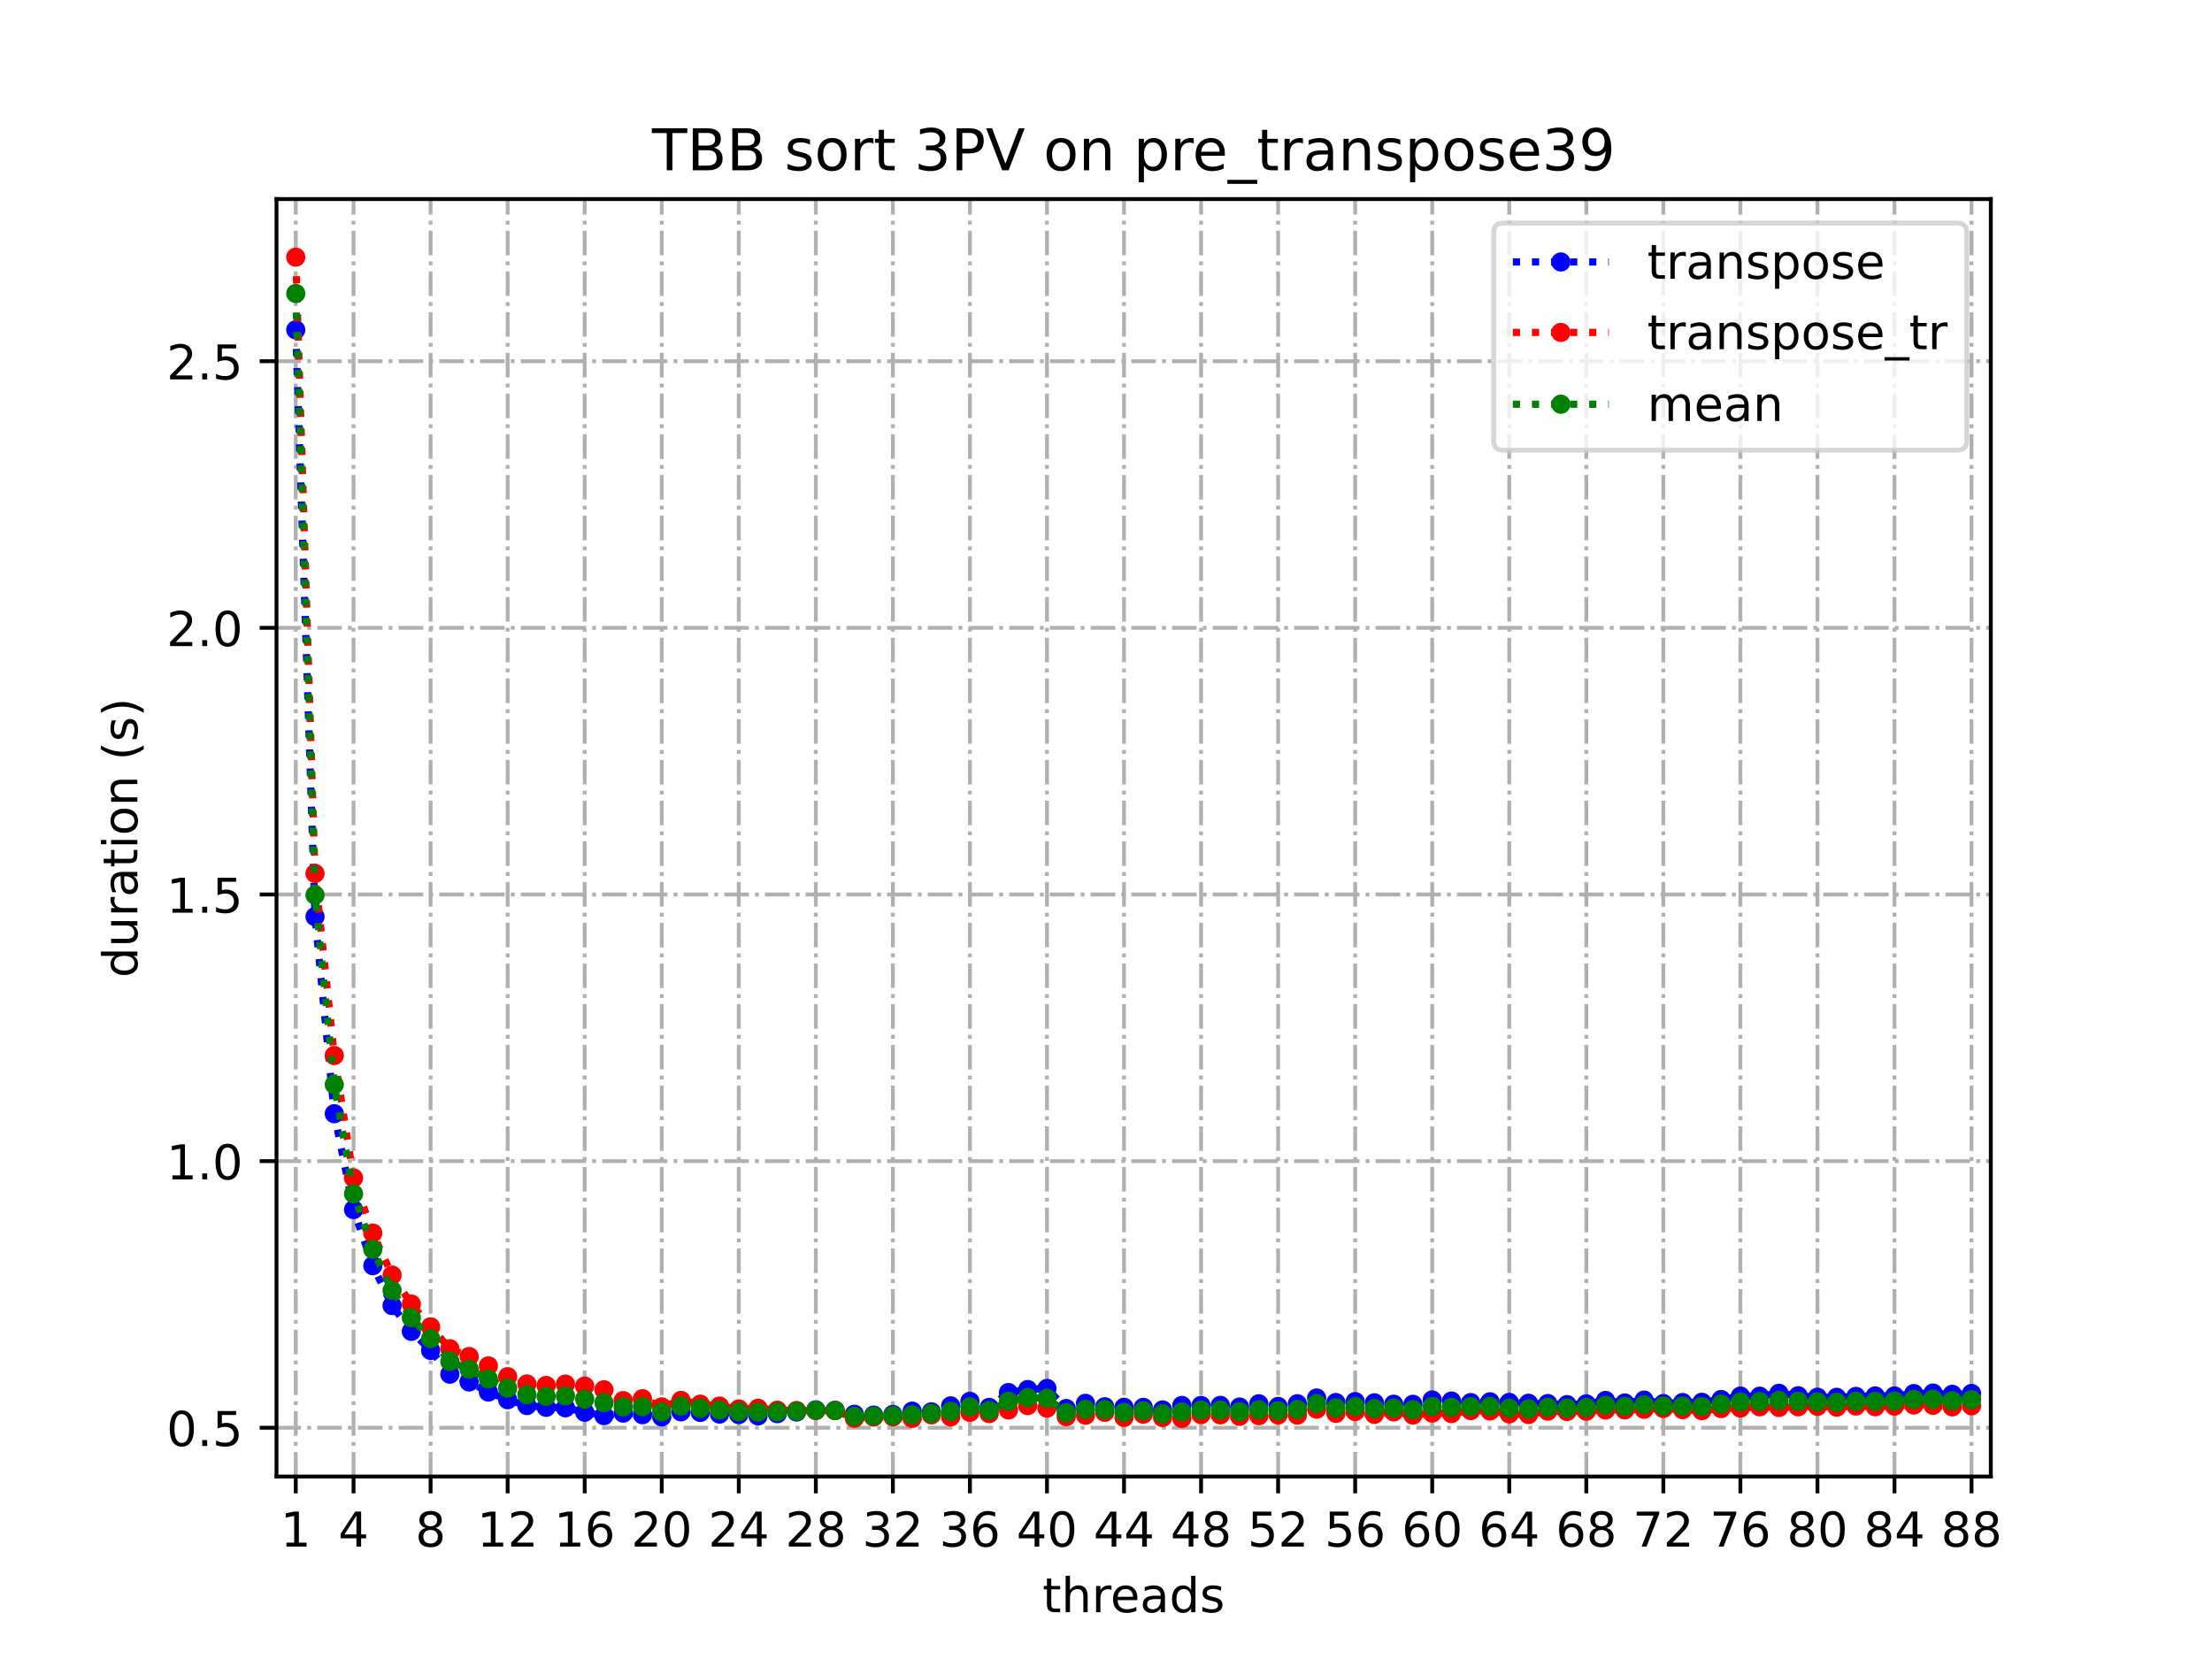 <?xml version="1.0" encoding="utf-8" standalone="no"?>
<!DOCTYPE svg PUBLIC "-//W3C//DTD SVG 1.1//EN"
  "http://www.w3.org/Graphics/SVG/1.1/DTD/svg11.dtd">
<!-- Created with matplotlib (https://matplotlib.org/) -->
<svg height="345.6pt" version="1.1" viewBox="0 0 460.8 345.6" width="460.8pt" xmlns="http://www.w3.org/2000/svg" xmlns:xlink="http://www.w3.org/1999/xlink">
 <defs>
  <style type="text/css">
*{stroke-linecap:butt;stroke-linejoin:round;}
  </style>
 </defs>
 <g id="figure_1">
  <g id="patch_1">
   <path d="M 0 345.6 
L 460.8 345.6 
L 460.8 0 
L 0 0 
z
" style="fill:#ffffff;"/>
  </g>
  <g id="axes_1">
   <g id="patch_2">
    <path d="M 57.6 307.584 
L 414.72 307.584 
L 414.72 41.472 
L 57.6 41.472 
z
" style="fill:#ffffff;"/>
   </g>
   <g id="matplotlib.axis_1">
    <g id="xtick_1">
     <g id="line2d_1">
      <path clip-path="url(#p9e175c2880)" d="M 61.613 307.584 
L 61.613 41.472 
" style="fill:none;stroke:#b0b0b0;stroke-dasharray:5.12,1.28,0.8,1.28;stroke-dashoffset:0;stroke-width:0.8;"/>
     </g>
     <g id="line2d_2">
      <defs>
       <path d="M 0 0 
L 0 3.5 
" id="m5a5b1161e8" style="stroke:#000000;stroke-width:0.8;"/>
      </defs>
      <g>
       <use style="stroke:#000000;stroke-width:0.8;" x="61.613" xlink:href="#m5a5b1161e8" y="307.584"/>
      </g>
     </g>
     <g id="text_1">
      <!-- 1 -->
      <defs>
       <path d="M 12.406 8.297 
L 28.516 8.297 
L 28.516 63.922 
L 10.984 60.406 
L 10.984 69.391 
L 28.422 72.906 
L 38.281 72.906 
L 38.281 8.297 
L 54.391 8.297 
L 54.391 0 
L 12.406 0 
z
" id="DejaVuSans-49"/>
      </defs>
      <g transform="translate(58.431 322.182)scale(0.1 -0.1)">
       <use xlink:href="#DejaVuSans-49"/>
      </g>
     </g>
    </g>
    <g id="xtick_2">
     <g id="line2d_3">
      <path clip-path="url(#p9e175c2880)" d="M 73.65 307.584 
L 73.65 41.472 
" style="fill:none;stroke:#b0b0b0;stroke-dasharray:5.12,1.28,0.8,1.28;stroke-dashoffset:0;stroke-width:0.8;"/>
     </g>
     <g id="line2d_4">
      <g>
       <use style="stroke:#000000;stroke-width:0.8;" x="73.65" xlink:href="#m5a5b1161e8" y="307.584"/>
      </g>
     </g>
     <g id="text_2">
      <!-- 4 -->
      <defs>
       <path d="M 37.797 64.312 
L 12.891 25.391 
L 37.797 25.391 
z
M 35.203 72.906 
L 47.609 72.906 
L 47.609 25.391 
L 58.016 25.391 
L 58.016 17.188 
L 47.609 17.188 
L 47.609 0 
L 37.797 0 
L 37.797 17.188 
L 4.891 17.188 
L 4.891 26.703 
z
" id="DejaVuSans-52"/>
      </defs>
      <g transform="translate(70.469 322.182)scale(0.1 -0.1)">
       <use xlink:href="#DejaVuSans-52"/>
      </g>
     </g>
    </g>
    <g id="xtick_3">
     <g id="line2d_5">
      <path clip-path="url(#p9e175c2880)" d="M 89.701 307.584 
L 89.701 41.472 
" style="fill:none;stroke:#b0b0b0;stroke-dasharray:5.12,1.28,0.8,1.28;stroke-dashoffset:0;stroke-width:0.8;"/>
     </g>
     <g id="line2d_6">
      <g>
       <use style="stroke:#000000;stroke-width:0.8;" x="89.701" xlink:href="#m5a5b1161e8" y="307.584"/>
      </g>
     </g>
     <g id="text_3">
      <!-- 8 -->
      <defs>
       <path d="M 31.781 34.625 
Q 24.75 34.625 20.719 30.859 
Q 16.703 27.094 16.703 20.516 
Q 16.703 13.922 20.719 10.156 
Q 24.75 6.391 31.781 6.391 
Q 38.812 6.391 42.859 10.172 
Q 46.922 13.969 46.922 20.516 
Q 46.922 27.094 42.891 30.859 
Q 38.875 34.625 31.781 34.625 
z
M 21.922 38.812 
Q 15.578 40.375 12.031 44.719 
Q 8.5 49.078 8.5 55.328 
Q 8.5 64.062 14.719 69.141 
Q 20.953 74.219 31.781 74.219 
Q 42.672 74.219 48.875 69.141 
Q 55.078 64.062 55.078 55.328 
Q 55.078 49.078 51.531 44.719 
Q 48 40.375 41.703 38.812 
Q 48.828 37.156 52.797 32.312 
Q 56.781 27.484 56.781 20.516 
Q 56.781 9.906 50.312 4.234 
Q 43.844 -1.422 31.781 -1.422 
Q 19.734 -1.422 13.25 4.234 
Q 6.781 9.906 6.781 20.516 
Q 6.781 27.484 10.781 32.312 
Q 14.797 37.156 21.922 38.812 
z
M 18.312 54.391 
Q 18.312 48.734 21.844 45.562 
Q 25.391 42.391 31.781 42.391 
Q 38.141 42.391 41.719 45.562 
Q 45.312 48.734 45.312 54.391 
Q 45.312 60.062 41.719 63.234 
Q 38.141 66.406 31.781 66.406 
Q 25.391 66.406 21.844 63.234 
Q 18.312 60.062 18.312 54.391 
z
" id="DejaVuSans-56"/>
      </defs>
      <g transform="translate(86.519 322.182)scale(0.1 -0.1)">
       <use xlink:href="#DejaVuSans-56"/>
      </g>
     </g>
    </g>
    <g id="xtick_4">
     <g id="line2d_7">
      <path clip-path="url(#p9e175c2880)" d="M 105.751 307.584 
L 105.751 41.472 
" style="fill:none;stroke:#b0b0b0;stroke-dasharray:5.12,1.28,0.8,1.28;stroke-dashoffset:0;stroke-width:0.8;"/>
     </g>
     <g id="line2d_8">
      <g>
       <use style="stroke:#000000;stroke-width:0.8;" x="105.751" xlink:href="#m5a5b1161e8" y="307.584"/>
      </g>
     </g>
     <g id="text_4">
      <!-- 12 -->
      <defs>
       <path d="M 19.188 8.297 
L 53.609 8.297 
L 53.609 0 
L 7.328 0 
L 7.328 8.297 
Q 12.938 14.109 22.625 23.891 
Q 32.328 33.688 34.812 36.531 
Q 39.547 41.844 41.422 45.531 
Q 43.312 49.219 43.312 52.781 
Q 43.312 58.594 39.234 62.25 
Q 35.156 65.922 28.609 65.922 
Q 23.969 65.922 18.812 64.312 
Q 13.672 62.703 7.812 59.422 
L 7.812 69.391 
Q 13.766 71.781 18.938 73 
Q 24.125 74.219 28.422 74.219 
Q 39.75 74.219 46.484 68.547 
Q 53.219 62.891 53.219 53.422 
Q 53.219 48.922 51.531 44.891 
Q 49.859 40.875 45.406 35.406 
Q 44.188 33.984 37.641 27.219 
Q 31.109 20.453 19.188 8.297 
z
" id="DejaVuSans-50"/>
      </defs>
      <g transform="translate(99.389 322.182)scale(0.1 -0.1)">
       <use xlink:href="#DejaVuSans-49"/>
       <use x="63.623" xlink:href="#DejaVuSans-50"/>
      </g>
     </g>
    </g>
    <g id="xtick_5">
     <g id="line2d_9">
      <path clip-path="url(#p9e175c2880)" d="M 121.801 307.584 
L 121.801 41.472 
" style="fill:none;stroke:#b0b0b0;stroke-dasharray:5.12,1.28,0.8,1.28;stroke-dashoffset:0;stroke-width:0.8;"/>
     </g>
     <g id="line2d_10">
      <g>
       <use style="stroke:#000000;stroke-width:0.8;" x="121.801" xlink:href="#m5a5b1161e8" y="307.584"/>
      </g>
     </g>
     <g id="text_5">
      <!-- 16 -->
      <defs>
       <path d="M 33.016 40.375 
Q 26.375 40.375 22.484 35.828 
Q 18.609 31.297 18.609 23.391 
Q 18.609 15.531 22.484 10.953 
Q 26.375 6.391 33.016 6.391 
Q 39.656 6.391 43.531 10.953 
Q 47.406 15.531 47.406 23.391 
Q 47.406 31.297 43.531 35.828 
Q 39.656 40.375 33.016 40.375 
z
M 52.594 71.297 
L 52.594 62.312 
Q 48.875 64.062 45.094 64.984 
Q 41.312 65.922 37.594 65.922 
Q 27.828 65.922 22.672 59.328 
Q 17.531 52.734 16.797 39.406 
Q 19.672 43.656 24.016 45.922 
Q 28.375 48.188 33.594 48.188 
Q 44.578 48.188 50.953 41.516 
Q 57.328 34.859 57.328 23.391 
Q 57.328 12.156 50.688 5.359 
Q 44.047 -1.422 33.016 -1.422 
Q 20.359 -1.422 13.672 8.266 
Q 6.984 17.969 6.984 36.375 
Q 6.984 53.656 15.188 63.938 
Q 23.391 74.219 37.203 74.219 
Q 40.922 74.219 44.703 73.484 
Q 48.484 72.75 52.594 71.297 
z
" id="DejaVuSans-54"/>
      </defs>
      <g transform="translate(115.439 322.182)scale(0.1 -0.1)">
       <use xlink:href="#DejaVuSans-49"/>
       <use x="63.623" xlink:href="#DejaVuSans-54"/>
      </g>
     </g>
    </g>
    <g id="xtick_6">
     <g id="line2d_11">
      <path clip-path="url(#p9e175c2880)" d="M 137.852 307.584 
L 137.852 41.472 
" style="fill:none;stroke:#b0b0b0;stroke-dasharray:5.12,1.28,0.8,1.28;stroke-dashoffset:0;stroke-width:0.8;"/>
     </g>
     <g id="line2d_12">
      <g>
       <use style="stroke:#000000;stroke-width:0.8;" x="137.852" xlink:href="#m5a5b1161e8" y="307.584"/>
      </g>
     </g>
     <g id="text_6">
      <!-- 20 -->
      <defs>
       <path d="M 31.781 66.406 
Q 24.172 66.406 20.328 58.906 
Q 16.5 51.422 16.5 36.375 
Q 16.5 21.391 20.328 13.891 
Q 24.172 6.391 31.781 6.391 
Q 39.453 6.391 43.281 13.891 
Q 47.125 21.391 47.125 36.375 
Q 47.125 51.422 43.281 58.906 
Q 39.453 66.406 31.781 66.406 
z
M 31.781 74.219 
Q 44.047 74.219 50.516 64.516 
Q 56.984 54.828 56.984 36.375 
Q 56.984 17.969 50.516 8.266 
Q 44.047 -1.422 31.781 -1.422 
Q 19.531 -1.422 13.062 8.266 
Q 6.594 17.969 6.594 36.375 
Q 6.594 54.828 13.062 64.516 
Q 19.531 74.219 31.781 74.219 
z
" id="DejaVuSans-48"/>
      </defs>
      <g transform="translate(131.489 322.182)scale(0.1 -0.1)">
       <use xlink:href="#DejaVuSans-50"/>
       <use x="63.623" xlink:href="#DejaVuSans-48"/>
      </g>
     </g>
    </g>
    <g id="xtick_7">
     <g id="line2d_13">
      <path clip-path="url(#p9e175c2880)" d="M 153.902 307.584 
L 153.902 41.472 
" style="fill:none;stroke:#b0b0b0;stroke-dasharray:5.12,1.28,0.8,1.28;stroke-dashoffset:0;stroke-width:0.8;"/>
     </g>
     <g id="line2d_14">
      <g>
       <use style="stroke:#000000;stroke-width:0.8;" x="153.902" xlink:href="#m5a5b1161e8" y="307.584"/>
      </g>
     </g>
     <g id="text_7">
      <!-- 24 -->
      <g transform="translate(147.54 322.182)scale(0.1 -0.1)">
       <use xlink:href="#DejaVuSans-50"/>
       <use x="63.623" xlink:href="#DejaVuSans-52"/>
      </g>
     </g>
    </g>
    <g id="xtick_8">
     <g id="line2d_15">
      <path clip-path="url(#p9e175c2880)" d="M 169.952 307.584 
L 169.952 41.472 
" style="fill:none;stroke:#b0b0b0;stroke-dasharray:5.12,1.28,0.8,1.28;stroke-dashoffset:0;stroke-width:0.8;"/>
     </g>
     <g id="line2d_16">
      <g>
       <use style="stroke:#000000;stroke-width:0.8;" x="169.952" xlink:href="#m5a5b1161e8" y="307.584"/>
      </g>
     </g>
     <g id="text_8">
      <!-- 28 -->
      <g transform="translate(163.59 322.182)scale(0.1 -0.1)">
       <use xlink:href="#DejaVuSans-50"/>
       <use x="63.623" xlink:href="#DejaVuSans-56"/>
      </g>
     </g>
    </g>
    <g id="xtick_9">
     <g id="line2d_17">
      <path clip-path="url(#p9e175c2880)" d="M 186.003 307.584 
L 186.003 41.472 
" style="fill:none;stroke:#b0b0b0;stroke-dasharray:5.12,1.28,0.8,1.28;stroke-dashoffset:0;stroke-width:0.8;"/>
     </g>
     <g id="line2d_18">
      <g>
       <use style="stroke:#000000;stroke-width:0.8;" x="186.003" xlink:href="#m5a5b1161e8" y="307.584"/>
      </g>
     </g>
     <g id="text_9">
      <!-- 32 -->
      <defs>
       <path d="M 40.578 39.312 
Q 47.656 37.797 51.625 33 
Q 55.609 28.219 55.609 21.188 
Q 55.609 10.406 48.188 4.484 
Q 40.766 -1.422 27.094 -1.422 
Q 22.516 -1.422 17.656 -0.516 
Q 12.797 0.391 7.625 2.203 
L 7.625 11.719 
Q 11.719 9.328 16.594 8.109 
Q 21.484 6.891 26.812 6.891 
Q 36.078 6.891 40.938 10.547 
Q 45.797 14.203 45.797 21.188 
Q 45.797 27.641 41.281 31.266 
Q 36.766 34.906 28.719 34.906 
L 20.219 34.906 
L 20.219 43.016 
L 29.109 43.016 
Q 36.375 43.016 40.234 45.922 
Q 44.094 48.828 44.094 54.297 
Q 44.094 59.906 40.109 62.906 
Q 36.141 65.922 28.719 65.922 
Q 24.656 65.922 20.016 65.031 
Q 15.375 64.156 9.812 62.312 
L 9.812 71.094 
Q 15.438 72.656 20.344 73.438 
Q 25.25 74.219 29.594 74.219 
Q 40.828 74.219 47.359 69.109 
Q 53.906 64.016 53.906 55.328 
Q 53.906 49.266 50.438 45.094 
Q 46.969 40.922 40.578 39.312 
z
" id="DejaVuSans-51"/>
      </defs>
      <g transform="translate(179.64 322.182)scale(0.1 -0.1)">
       <use xlink:href="#DejaVuSans-51"/>
       <use x="63.623" xlink:href="#DejaVuSans-50"/>
      </g>
     </g>
    </g>
    <g id="xtick_10">
     <g id="line2d_19">
      <path clip-path="url(#p9e175c2880)" d="M 202.053 307.584 
L 202.053 41.472 
" style="fill:none;stroke:#b0b0b0;stroke-dasharray:5.12,1.28,0.8,1.28;stroke-dashoffset:0;stroke-width:0.8;"/>
     </g>
     <g id="line2d_20">
      <g>
       <use style="stroke:#000000;stroke-width:0.8;" x="202.053" xlink:href="#m5a5b1161e8" y="307.584"/>
      </g>
     </g>
     <g id="text_10">
      <!-- 36 -->
      <g transform="translate(195.691 322.182)scale(0.1 -0.1)">
       <use xlink:href="#DejaVuSans-51"/>
       <use x="63.623" xlink:href="#DejaVuSans-54"/>
      </g>
     </g>
    </g>
    <g id="xtick_11">
     <g id="line2d_21">
      <path clip-path="url(#p9e175c2880)" d="M 218.103 307.584 
L 218.103 41.472 
" style="fill:none;stroke:#b0b0b0;stroke-dasharray:5.12,1.28,0.8,1.28;stroke-dashoffset:0;stroke-width:0.8;"/>
     </g>
     <g id="line2d_22">
      <g>
       <use style="stroke:#000000;stroke-width:0.8;" x="218.103" xlink:href="#m5a5b1161e8" y="307.584"/>
      </g>
     </g>
     <g id="text_11">
      <!-- 40 -->
      <g transform="translate(211.741 322.182)scale(0.1 -0.1)">
       <use xlink:href="#DejaVuSans-52"/>
       <use x="63.623" xlink:href="#DejaVuSans-48"/>
      </g>
     </g>
    </g>
    <g id="xtick_12">
     <g id="line2d_23">
      <path clip-path="url(#p9e175c2880)" d="M 234.154 307.584 
L 234.154 41.472 
" style="fill:none;stroke:#b0b0b0;stroke-dasharray:5.12,1.28,0.8,1.28;stroke-dashoffset:0;stroke-width:0.8;"/>
     </g>
     <g id="line2d_24">
      <g>
       <use style="stroke:#000000;stroke-width:0.8;" x="234.154" xlink:href="#m5a5b1161e8" y="307.584"/>
      </g>
     </g>
     <g id="text_12">
      <!-- 44 -->
      <g transform="translate(227.791 322.182)scale(0.1 -0.1)">
       <use xlink:href="#DejaVuSans-52"/>
       <use x="63.623" xlink:href="#DejaVuSans-52"/>
      </g>
     </g>
    </g>
    <g id="xtick_13">
     <g id="line2d_25">
      <path clip-path="url(#p9e175c2880)" d="M 250.204 307.584 
L 250.204 41.472 
" style="fill:none;stroke:#b0b0b0;stroke-dasharray:5.12,1.28,0.8,1.28;stroke-dashoffset:0;stroke-width:0.8;"/>
     </g>
     <g id="line2d_26">
      <g>
       <use style="stroke:#000000;stroke-width:0.8;" x="250.204" xlink:href="#m5a5b1161e8" y="307.584"/>
      </g>
     </g>
     <g id="text_13">
      <!-- 48 -->
      <g transform="translate(243.842 322.182)scale(0.1 -0.1)">
       <use xlink:href="#DejaVuSans-52"/>
       <use x="63.623" xlink:href="#DejaVuSans-56"/>
      </g>
     </g>
    </g>
    <g id="xtick_14">
     <g id="line2d_27">
      <path clip-path="url(#p9e175c2880)" d="M 266.254 307.584 
L 266.254 41.472 
" style="fill:none;stroke:#b0b0b0;stroke-dasharray:5.12,1.28,0.8,1.28;stroke-dashoffset:0;stroke-width:0.8;"/>
     </g>
     <g id="line2d_28">
      <g>
       <use style="stroke:#000000;stroke-width:0.8;" x="266.254" xlink:href="#m5a5b1161e8" y="307.584"/>
      </g>
     </g>
     <g id="text_14">
      <!-- 52 -->
      <defs>
       <path d="M 10.797 72.906 
L 49.516 72.906 
L 49.516 64.594 
L 19.828 64.594 
L 19.828 46.734 
Q 21.969 47.469 24.109 47.828 
Q 26.266 48.188 28.422 48.188 
Q 40.625 48.188 47.75 41.5 
Q 54.891 34.812 54.891 23.391 
Q 54.891 11.625 47.562 5.094 
Q 40.234 -1.422 26.906 -1.422 
Q 22.312 -1.422 17.547 -0.641 
Q 12.797 0.141 7.719 1.703 
L 7.719 11.625 
Q 12.109 9.234 16.797 8.062 
Q 21.484 6.891 26.703 6.891 
Q 35.156 6.891 40.078 11.328 
Q 45.016 15.766 45.016 23.391 
Q 45.016 31 40.078 35.438 
Q 35.156 39.891 26.703 39.891 
Q 22.75 39.891 18.812 39.016 
Q 14.891 38.141 10.797 36.281 
z
" id="DejaVuSans-53"/>
      </defs>
      <g transform="translate(259.892 322.182)scale(0.1 -0.1)">
       <use xlink:href="#DejaVuSans-53"/>
       <use x="63.623" xlink:href="#DejaVuSans-50"/>
      </g>
     </g>
    </g>
    <g id="xtick_15">
     <g id="line2d_29">
      <path clip-path="url(#p9e175c2880)" d="M 282.305 307.584 
L 282.305 41.472 
" style="fill:none;stroke:#b0b0b0;stroke-dasharray:5.12,1.28,0.8,1.28;stroke-dashoffset:0;stroke-width:0.8;"/>
     </g>
     <g id="line2d_30">
      <g>
       <use style="stroke:#000000;stroke-width:0.8;" x="282.305" xlink:href="#m5a5b1161e8" y="307.584"/>
      </g>
     </g>
     <g id="text_15">
      <!-- 56 -->
      <g transform="translate(275.942 322.182)scale(0.1 -0.1)">
       <use xlink:href="#DejaVuSans-53"/>
       <use x="63.623" xlink:href="#DejaVuSans-54"/>
      </g>
     </g>
    </g>
    <g id="xtick_16">
     <g id="line2d_31">
      <path clip-path="url(#p9e175c2880)" d="M 298.355 307.584 
L 298.355 41.472 
" style="fill:none;stroke:#b0b0b0;stroke-dasharray:5.12,1.28,0.8,1.28;stroke-dashoffset:0;stroke-width:0.8;"/>
     </g>
     <g id="line2d_32">
      <g>
       <use style="stroke:#000000;stroke-width:0.8;" x="298.355" xlink:href="#m5a5b1161e8" y="307.584"/>
      </g>
     </g>
     <g id="text_16">
      <!-- 60 -->
      <g transform="translate(291.993 322.182)scale(0.1 -0.1)">
       <use xlink:href="#DejaVuSans-54"/>
       <use x="63.623" xlink:href="#DejaVuSans-48"/>
      </g>
     </g>
    </g>
    <g id="xtick_17">
     <g id="line2d_33">
      <path clip-path="url(#p9e175c2880)" d="M 314.405 307.584 
L 314.405 41.472 
" style="fill:none;stroke:#b0b0b0;stroke-dasharray:5.12,1.28,0.8,1.28;stroke-dashoffset:0;stroke-width:0.8;"/>
     </g>
     <g id="line2d_34">
      <g>
       <use style="stroke:#000000;stroke-width:0.8;" x="314.405" xlink:href="#m5a5b1161e8" y="307.584"/>
      </g>
     </g>
     <g id="text_17">
      <!-- 64 -->
      <g transform="translate(308.043 322.182)scale(0.1 -0.1)">
       <use xlink:href="#DejaVuSans-54"/>
       <use x="63.623" xlink:href="#DejaVuSans-52"/>
      </g>
     </g>
    </g>
    <g id="xtick_18">
     <g id="line2d_35">
      <path clip-path="url(#p9e175c2880)" d="M 330.456 307.584 
L 330.456 41.472 
" style="fill:none;stroke:#b0b0b0;stroke-dasharray:5.12,1.28,0.8,1.28;stroke-dashoffset:0;stroke-width:0.8;"/>
     </g>
     <g id="line2d_36">
      <g>
       <use style="stroke:#000000;stroke-width:0.8;" x="330.456" xlink:href="#m5a5b1161e8" y="307.584"/>
      </g>
     </g>
     <g id="text_18">
      <!-- 68 -->
      <g transform="translate(324.093 322.182)scale(0.1 -0.1)">
       <use xlink:href="#DejaVuSans-54"/>
       <use x="63.623" xlink:href="#DejaVuSans-56"/>
      </g>
     </g>
    </g>
    <g id="xtick_19">
     <g id="line2d_37">
      <path clip-path="url(#p9e175c2880)" d="M 346.506 307.584 
L 346.506 41.472 
" style="fill:none;stroke:#b0b0b0;stroke-dasharray:5.12,1.28,0.8,1.28;stroke-dashoffset:0;stroke-width:0.8;"/>
     </g>
     <g id="line2d_38">
      <g>
       <use style="stroke:#000000;stroke-width:0.8;" x="346.506" xlink:href="#m5a5b1161e8" y="307.584"/>
      </g>
     </g>
     <g id="text_19">
      <!-- 72 -->
      <defs>
       <path d="M 8.203 72.906 
L 55.078 72.906 
L 55.078 68.703 
L 28.609 0 
L 18.312 0 
L 43.219 64.594 
L 8.203 64.594 
z
" id="DejaVuSans-55"/>
      </defs>
      <g transform="translate(340.144 322.182)scale(0.1 -0.1)">
       <use xlink:href="#DejaVuSans-55"/>
       <use x="63.623" xlink:href="#DejaVuSans-50"/>
      </g>
     </g>
    </g>
    <g id="xtick_20">
     <g id="line2d_39">
      <path clip-path="url(#p9e175c2880)" d="M 362.556 307.584 
L 362.556 41.472 
" style="fill:none;stroke:#b0b0b0;stroke-dasharray:5.12,1.28,0.8,1.28;stroke-dashoffset:0;stroke-width:0.8;"/>
     </g>
     <g id="line2d_40">
      <g>
       <use style="stroke:#000000;stroke-width:0.8;" x="362.556" xlink:href="#m5a5b1161e8" y="307.584"/>
      </g>
     </g>
     <g id="text_20">
      <!-- 76 -->
      <g transform="translate(356.194 322.182)scale(0.1 -0.1)">
       <use xlink:href="#DejaVuSans-55"/>
       <use x="63.623" xlink:href="#DejaVuSans-54"/>
      </g>
     </g>
    </g>
    <g id="xtick_21">
     <g id="line2d_41">
      <path clip-path="url(#p9e175c2880)" d="M 378.607 307.584 
L 378.607 41.472 
" style="fill:none;stroke:#b0b0b0;stroke-dasharray:5.12,1.28,0.8,1.28;stroke-dashoffset:0;stroke-width:0.8;"/>
     </g>
     <g id="line2d_42">
      <g>
       <use style="stroke:#000000;stroke-width:0.8;" x="378.607" xlink:href="#m5a5b1161e8" y="307.584"/>
      </g>
     </g>
     <g id="text_21">
      <!-- 80 -->
      <g transform="translate(372.244 322.182)scale(0.1 -0.1)">
       <use xlink:href="#DejaVuSans-56"/>
       <use x="63.623" xlink:href="#DejaVuSans-48"/>
      </g>
     </g>
    </g>
    <g id="xtick_22">
     <g id="line2d_43">
      <path clip-path="url(#p9e175c2880)" d="M 394.657 307.584 
L 394.657 41.472 
" style="fill:none;stroke:#b0b0b0;stroke-dasharray:5.12,1.28,0.8,1.28;stroke-dashoffset:0;stroke-width:0.8;"/>
     </g>
     <g id="line2d_44">
      <g>
       <use style="stroke:#000000;stroke-width:0.8;" x="394.657" xlink:href="#m5a5b1161e8" y="307.584"/>
      </g>
     </g>
     <g id="text_22">
      <!-- 84 -->
      <g transform="translate(388.295 322.182)scale(0.1 -0.1)">
       <use xlink:href="#DejaVuSans-56"/>
       <use x="63.623" xlink:href="#DejaVuSans-52"/>
      </g>
     </g>
    </g>
    <g id="xtick_23">
     <g id="line2d_45">
      <path clip-path="url(#p9e175c2880)" d="M 410.707 307.584 
L 410.707 41.472 
" style="fill:none;stroke:#b0b0b0;stroke-dasharray:5.12,1.28,0.8,1.28;stroke-dashoffset:0;stroke-width:0.8;"/>
     </g>
     <g id="line2d_46">
      <g>
       <use style="stroke:#000000;stroke-width:0.8;" x="410.707" xlink:href="#m5a5b1161e8" y="307.584"/>
      </g>
     </g>
     <g id="text_23">
      <!-- 88 -->
      <g transform="translate(404.345 322.182)scale(0.1 -0.1)">
       <use xlink:href="#DejaVuSans-56"/>
       <use x="63.623" xlink:href="#DejaVuSans-56"/>
      </g>
     </g>
    </g>
    <g id="text_24">
     <!-- threads -->
     <defs>
      <path d="M 18.312 70.219 
L 18.312 54.688 
L 36.812 54.688 
L 36.812 47.703 
L 18.312 47.703 
L 18.312 18.016 
Q 18.312 11.328 20.141 9.422 
Q 21.969 7.516 27.594 7.516 
L 36.812 7.516 
L 36.812 0 
L 27.594 0 
Q 17.188 0 13.234 3.875 
Q 9.281 7.766 9.281 18.016 
L 9.281 47.703 
L 2.688 47.703 
L 2.688 54.688 
L 9.281 54.688 
L 9.281 70.219 
z
" id="DejaVuSans-116"/>
      <path d="M 54.891 33.016 
L 54.891 0 
L 45.906 0 
L 45.906 32.719 
Q 45.906 40.484 42.875 44.328 
Q 39.844 48.188 33.797 48.188 
Q 26.516 48.188 22.312 43.547 
Q 18.109 38.922 18.109 30.906 
L 18.109 0 
L 9.078 0 
L 9.078 75.984 
L 18.109 75.984 
L 18.109 46.188 
Q 21.344 51.125 25.703 53.562 
Q 30.078 56 35.797 56 
Q 45.219 56 50.047 50.172 
Q 54.891 44.344 54.891 33.016 
z
" id="DejaVuSans-104"/>
      <path d="M 41.109 46.297 
Q 39.594 47.172 37.812 47.578 
Q 36.031 48 33.891 48 
Q 26.266 48 22.188 43.047 
Q 18.109 38.094 18.109 28.812 
L 18.109 0 
L 9.078 0 
L 9.078 54.688 
L 18.109 54.688 
L 18.109 46.188 
Q 20.953 51.172 25.484 53.578 
Q 30.031 56 36.531 56 
Q 37.453 56 38.578 55.875 
Q 39.703 55.766 41.062 55.516 
z
" id="DejaVuSans-114"/>
      <path d="M 56.203 29.594 
L 56.203 25.203 
L 14.891 25.203 
Q 15.484 15.922 20.484 11.062 
Q 25.484 6.203 34.422 6.203 
Q 39.594 6.203 44.453 7.469 
Q 49.312 8.734 54.109 11.281 
L 54.109 2.781 
Q 49.266 0.734 44.188 -0.344 
Q 39.109 -1.422 33.891 -1.422 
Q 20.797 -1.422 13.156 6.188 
Q 5.516 13.812 5.516 26.812 
Q 5.516 40.234 12.766 48.109 
Q 20.016 56 32.328 56 
Q 43.359 56 49.781 48.891 
Q 56.203 41.797 56.203 29.594 
z
M 47.219 32.234 
Q 47.125 39.594 43.094 43.984 
Q 39.062 48.391 32.422 48.391 
Q 24.906 48.391 20.391 44.141 
Q 15.875 39.891 15.188 32.172 
z
" id="DejaVuSans-101"/>
      <path d="M 34.281 27.484 
Q 23.391 27.484 19.188 25 
Q 14.984 22.516 14.984 16.5 
Q 14.984 11.719 18.141 8.906 
Q 21.297 6.109 26.703 6.109 
Q 34.188 6.109 38.703 11.406 
Q 43.219 16.703 43.219 25.484 
L 43.219 27.484 
z
M 52.203 31.203 
L 52.203 0 
L 43.219 0 
L 43.219 8.297 
Q 40.141 3.328 35.547 0.953 
Q 30.953 -1.422 24.312 -1.422 
Q 15.922 -1.422 10.953 3.297 
Q 6 8.016 6 15.922 
Q 6 25.141 12.172 29.828 
Q 18.359 34.516 30.609 34.516 
L 43.219 34.516 
L 43.219 35.406 
Q 43.219 41.609 39.141 45 
Q 35.062 48.391 27.688 48.391 
Q 23 48.391 18.547 47.266 
Q 14.109 46.141 10.016 43.891 
L 10.016 52.203 
Q 14.938 54.109 19.578 55.047 
Q 24.219 56 28.609 56 
Q 40.484 56 46.344 49.844 
Q 52.203 43.703 52.203 31.203 
z
" id="DejaVuSans-97"/>
      <path d="M 45.406 46.391 
L 45.406 75.984 
L 54.391 75.984 
L 54.391 0 
L 45.406 0 
L 45.406 8.203 
Q 42.578 3.328 38.25 0.953 
Q 33.938 -1.422 27.875 -1.422 
Q 17.969 -1.422 11.734 6.484 
Q 5.516 14.406 5.516 27.297 
Q 5.516 40.188 11.734 48.094 
Q 17.969 56 27.875 56 
Q 33.938 56 38.25 53.625 
Q 42.578 51.266 45.406 46.391 
z
M 14.797 27.297 
Q 14.797 17.391 18.875 11.75 
Q 22.953 6.109 30.078 6.109 
Q 37.203 6.109 41.297 11.75 
Q 45.406 17.391 45.406 27.297 
Q 45.406 37.203 41.297 42.844 
Q 37.203 48.484 30.078 48.484 
Q 22.953 48.484 18.875 42.844 
Q 14.797 37.203 14.797 27.297 
z
" id="DejaVuSans-100"/>
      <path d="M 44.281 53.078 
L 44.281 44.578 
Q 40.484 46.531 36.375 47.5 
Q 32.281 48.484 27.875 48.484 
Q 21.188 48.484 17.844 46.438 
Q 14.5 44.391 14.5 40.281 
Q 14.5 37.156 16.891 35.375 
Q 19.281 33.594 26.516 31.984 
L 29.594 31.297 
Q 39.156 29.25 43.188 25.516 
Q 47.219 21.781 47.219 15.094 
Q 47.219 7.469 41.188 3.016 
Q 35.156 -1.422 24.609 -1.422 
Q 20.219 -1.422 15.453 -0.562 
Q 10.688 0.297 5.422 2 
L 5.422 11.281 
Q 10.406 8.688 15.234 7.391 
Q 20.062 6.109 24.812 6.109 
Q 31.156 6.109 34.562 8.281 
Q 37.984 10.453 37.984 14.406 
Q 37.984 18.062 35.516 20.016 
Q 33.062 21.969 24.703 23.781 
L 21.578 24.516 
Q 13.234 26.266 9.516 29.906 
Q 5.812 33.547 5.812 39.891 
Q 5.812 47.609 11.281 51.797 
Q 16.75 56 26.812 56 
Q 31.781 56 36.172 55.266 
Q 40.578 54.547 44.281 53.078 
z
" id="DejaVuSans-115"/>
     </defs>
     <g transform="translate(217.169 335.861)scale(0.1 -0.1)">
      <use xlink:href="#DejaVuSans-116"/>
      <use x="39.209" xlink:href="#DejaVuSans-104"/>
      <use x="102.588" xlink:href="#DejaVuSans-114"/>
      <use x="141.451" xlink:href="#DejaVuSans-101"/>
      <use x="202.975" xlink:href="#DejaVuSans-97"/>
      <use x="264.254" xlink:href="#DejaVuSans-100"/>
      <use x="327.73" xlink:href="#DejaVuSans-115"/>
     </g>
    </g>
   </g>
   <g id="matplotlib.axis_2">
    <g id="ytick_1">
     <g id="line2d_47">
      <path clip-path="url(#p9e175c2880)" d="M 57.6 297.428 
L 414.72 297.428 
" style="fill:none;stroke:#b0b0b0;stroke-dasharray:5.12,1.28,0.8,1.28;stroke-dashoffset:0;stroke-width:0.8;"/>
     </g>
     <g id="line2d_48">
      <defs>
       <path d="M 0 0 
L -3.5 0 
" id="mbad42c40f6" style="stroke:#000000;stroke-width:0.8;"/>
      </defs>
      <g>
       <use style="stroke:#000000;stroke-width:0.8;" x="57.6" xlink:href="#mbad42c40f6" y="297.428"/>
      </g>
     </g>
     <g id="text_25">
      <!-- 0.5 -->
      <defs>
       <path d="M 10.688 12.406 
L 21 12.406 
L 21 0 
L 10.688 0 
z
" id="DejaVuSans-46"/>
      </defs>
      <g transform="translate(34.697 301.227)scale(0.1 -0.1)">
       <use xlink:href="#DejaVuSans-48"/>
       <use x="63.623" xlink:href="#DejaVuSans-46"/>
       <use x="95.41" xlink:href="#DejaVuSans-53"/>
      </g>
     </g>
    </g>
    <g id="ytick_2">
     <g id="line2d_49">
      <path clip-path="url(#p9e175c2880)" d="M 57.6 241.882 
L 414.72 241.882 
" style="fill:none;stroke:#b0b0b0;stroke-dasharray:5.12,1.28,0.8,1.28;stroke-dashoffset:0;stroke-width:0.8;"/>
     </g>
     <g id="line2d_50">
      <g>
       <use style="stroke:#000000;stroke-width:0.8;" x="57.6" xlink:href="#mbad42c40f6" y="241.882"/>
      </g>
     </g>
     <g id="text_26">
      <!-- 1.0 -->
      <g transform="translate(34.697 245.681)scale(0.1 -0.1)">
       <use xlink:href="#DejaVuSans-49"/>
       <use x="63.623" xlink:href="#DejaVuSans-46"/>
       <use x="95.41" xlink:href="#DejaVuSans-48"/>
      </g>
     </g>
    </g>
    <g id="ytick_3">
     <g id="line2d_51">
      <path clip-path="url(#p9e175c2880)" d="M 57.6 186.335 
L 414.72 186.335 
" style="fill:none;stroke:#b0b0b0;stroke-dasharray:5.12,1.28,0.8,1.28;stroke-dashoffset:0;stroke-width:0.8;"/>
     </g>
     <g id="line2d_52">
      <g>
       <use style="stroke:#000000;stroke-width:0.8;" x="57.6" xlink:href="#mbad42c40f6" y="186.335"/>
      </g>
     </g>
     <g id="text_27">
      <!-- 1.5 -->
      <g transform="translate(34.697 190.134)scale(0.1 -0.1)">
       <use xlink:href="#DejaVuSans-49"/>
       <use x="63.623" xlink:href="#DejaVuSans-46"/>
       <use x="95.41" xlink:href="#DejaVuSans-53"/>
      </g>
     </g>
    </g>
    <g id="ytick_4">
     <g id="line2d_53">
      <path clip-path="url(#p9e175c2880)" d="M 57.6 130.789 
L 414.72 130.789 
" style="fill:none;stroke:#b0b0b0;stroke-dasharray:5.12,1.28,0.8,1.28;stroke-dashoffset:0;stroke-width:0.8;"/>
     </g>
     <g id="line2d_54">
      <g>
       <use style="stroke:#000000;stroke-width:0.8;" x="57.6" xlink:href="#mbad42c40f6" y="130.789"/>
      </g>
     </g>
     <g id="text_28">
      <!-- 2.0 -->
      <g transform="translate(34.697 134.588)scale(0.1 -0.1)">
       <use xlink:href="#DejaVuSans-50"/>
       <use x="63.623" xlink:href="#DejaVuSans-46"/>
       <use x="95.41" xlink:href="#DejaVuSans-48"/>
      </g>
     </g>
    </g>
    <g id="ytick_5">
     <g id="line2d_55">
      <path clip-path="url(#p9e175c2880)" d="M 57.6 75.242 
L 414.72 75.242 
" style="fill:none;stroke:#b0b0b0;stroke-dasharray:5.12,1.28,0.8,1.28;stroke-dashoffset:0;stroke-width:0.8;"/>
     </g>
     <g id="line2d_56">
      <g>
       <use style="stroke:#000000;stroke-width:0.8;" x="57.6" xlink:href="#mbad42c40f6" y="75.242"/>
      </g>
     </g>
     <g id="text_29">
      <!-- 2.5 -->
      <g transform="translate(34.697 79.042)scale(0.1 -0.1)">
       <use xlink:href="#DejaVuSans-50"/>
       <use x="63.623" xlink:href="#DejaVuSans-46"/>
       <use x="95.41" xlink:href="#DejaVuSans-53"/>
      </g>
     </g>
    </g>
    <g id="text_30">
     <!-- duration (s) -->
     <defs>
      <path d="M 8.5 21.578 
L 8.5 54.688 
L 17.484 54.688 
L 17.484 21.922 
Q 17.484 14.156 20.5 10.266 
Q 23.531 6.391 29.594 6.391 
Q 36.859 6.391 41.078 11.031 
Q 45.312 15.672 45.312 23.688 
L 45.312 54.688 
L 54.297 54.688 
L 54.297 0 
L 45.312 0 
L 45.312 8.406 
Q 42.047 3.422 37.719 1 
Q 33.406 -1.422 27.688 -1.422 
Q 18.266 -1.422 13.375 4.438 
Q 8.5 10.297 8.5 21.578 
z
M 31.109 56 
z
" id="DejaVuSans-117"/>
      <path d="M 9.422 54.688 
L 18.406 54.688 
L 18.406 0 
L 9.422 0 
z
M 9.422 75.984 
L 18.406 75.984 
L 18.406 64.594 
L 9.422 64.594 
z
" id="DejaVuSans-105"/>
      <path d="M 30.609 48.391 
Q 23.391 48.391 19.188 42.75 
Q 14.984 37.109 14.984 27.297 
Q 14.984 17.484 19.156 11.844 
Q 23.344 6.203 30.609 6.203 
Q 37.797 6.203 41.984 11.859 
Q 46.188 17.531 46.188 27.297 
Q 46.188 37.016 41.984 42.703 
Q 37.797 48.391 30.609 48.391 
z
M 30.609 56 
Q 42.328 56 49.016 48.375 
Q 55.719 40.766 55.719 27.297 
Q 55.719 13.875 49.016 6.219 
Q 42.328 -1.422 30.609 -1.422 
Q 18.844 -1.422 12.172 6.219 
Q 5.516 13.875 5.516 27.297 
Q 5.516 40.766 12.172 48.375 
Q 18.844 56 30.609 56 
z
" id="DejaVuSans-111"/>
      <path d="M 54.891 33.016 
L 54.891 0 
L 45.906 0 
L 45.906 32.719 
Q 45.906 40.484 42.875 44.328 
Q 39.844 48.188 33.797 48.188 
Q 26.516 48.188 22.312 43.547 
Q 18.109 38.922 18.109 30.906 
L 18.109 0 
L 9.078 0 
L 9.078 54.688 
L 18.109 54.688 
L 18.109 46.188 
Q 21.344 51.125 25.703 53.562 
Q 30.078 56 35.797 56 
Q 45.219 56 50.047 50.172 
Q 54.891 44.344 54.891 33.016 
z
" id="DejaVuSans-110"/>
      <path id="DejaVuSans-32"/>
      <path d="M 31 75.875 
Q 24.469 64.656 21.281 53.656 
Q 18.109 42.672 18.109 31.391 
Q 18.109 20.125 21.312 9.062 
Q 24.516 -2 31 -13.188 
L 23.188 -13.188 
Q 15.875 -1.703 12.234 9.375 
Q 8.594 20.453 8.594 31.391 
Q 8.594 42.281 12.203 53.312 
Q 15.828 64.359 23.188 75.875 
z
" id="DejaVuSans-40"/>
      <path d="M 8.016 75.875 
L 15.828 75.875 
Q 23.141 64.359 26.781 53.312 
Q 30.422 42.281 30.422 31.391 
Q 30.422 20.453 26.781 9.375 
Q 23.141 -1.703 15.828 -13.188 
L 8.016 -13.188 
Q 14.5 -2 17.703 9.062 
Q 20.906 20.125 20.906 31.391 
Q 20.906 42.672 17.703 53.656 
Q 14.5 64.656 8.016 75.875 
z
" id="DejaVuSans-41"/>
     </defs>
     <g transform="translate(28.617 203.663)rotate(-90)scale(0.1 -0.1)">
      <use xlink:href="#DejaVuSans-100"/>
      <use x="63.477" xlink:href="#DejaVuSans-117"/>
      <use x="126.855" xlink:href="#DejaVuSans-114"/>
      <use x="167.969" xlink:href="#DejaVuSans-97"/>
      <use x="229.248" xlink:href="#DejaVuSans-116"/>
      <use x="268.457" xlink:href="#DejaVuSans-105"/>
      <use x="296.24" xlink:href="#DejaVuSans-111"/>
      <use x="357.422" xlink:href="#DejaVuSans-110"/>
      <use x="420.801" xlink:href="#DejaVuSans-32"/>
      <use x="452.588" xlink:href="#DejaVuSans-40"/>
      <use x="491.602" xlink:href="#DejaVuSans-115"/>
      <use x="543.701" xlink:href="#DejaVuSans-41"/>
     </g>
    </g>
   </g>
   <g id="line2d_57">
    <path clip-path="url(#p9e175c2880)" d="M 61.613 68.713 
L 65.625 190.952 
L 69.638 232.006 
L 73.65 251.982 
L 77.663 263.661 
L 81.676 271.971 
L 85.688 277.347 
L 89.701 281.315 
L 93.713 286.265 
L 97.726 287.89 
L 101.738 289.991 
L 105.751 291.587 
L 109.764 292.801 
L 113.776 293.173 
L 117.789 293.274 
L 121.801 294.193 
L 125.814 294.902 
L 129.827 294.378 
L 133.839 294.709 
L 137.852 295.171 
L 141.864 294.103 
L 145.877 294.232 
L 149.889 294.574 
L 153.902 294.678 
L 157.915 294.956 
L 161.927 294.494 
L 165.94 294.155 
L 169.952 293.685 
L 173.965 293.784 
L 177.978 294.618 
L 181.99 294.791 
L 186.003 294.659 
L 190.015 293.965 
L 194.028 294.112 
L 198.04 292.871 
L 202.053 291.918 
L 206.066 293.187 
L 210.078 290.095 
L 214.091 289.468 
L 218.103 289.231 
L 222.116 293.426 
L 226.129 292.345 
L 230.141 293.059 
L 234.154 293.166 
L 238.166 293.184 
L 242.179 293.718 
L 246.191 292.785 
L 250.204 292.785 
L 254.217 292.767 
L 258.229 293.116 
L 262.242 292.432 
L 266.254 292.989 
L 270.267 292.428 
L 274.28 291.235 
L 278.292 292.169 
L 282.305 291.977 
L 286.317 292.229 
L 290.33 292.527 
L 294.342 292.541 
L 298.355 291.64 
L 302.368 291.866 
L 306.38 292.184 
L 310.393 292.017 
L 314.405 292.15 
L 318.418 292.326 
L 322.431 292.386 
L 326.443 292.616 
L 330.456 292.454 
L 334.468 291.744 
L 338.481 292.263 
L 342.493 291.669 
L 346.506 292.39 
L 350.519 292.174 
L 354.531 292.125 
L 358.544 291.541 
L 362.556 290.829 
L 366.569 290.853 
L 370.582 290.253 
L 374.594 290.766 
L 378.607 291.067 
L 382.619 291.095 
L 386.632 290.898 
L 390.644 290.797 
L 394.657 290.806 
L 398.67 290.312 
L 402.682 290.196 
L 406.695 290.461 
L 410.707 290.282 
" style="fill:none;stroke:#0000ff;stroke-dasharray:1.5,2.475;stroke-dashoffset:0;stroke-width:1.5;"/>
    <defs>
     <path d="M 0 1.5 
C 0.398 1.5 0.779 1.342 1.061 1.061 
C 1.342 0.779 1.5 0.398 1.5 0 
C 1.5 -0.398 1.342 -0.779 1.061 -1.061 
C 0.779 -1.342 0.398 -1.5 0 -1.5 
C -0.398 -1.5 -0.779 -1.342 -1.061 -1.061 
C -1.342 -0.779 -1.5 -0.398 -1.5 0 
C -1.5 0.398 -1.342 0.779 -1.061 1.061 
C -0.779 1.342 -0.398 1.5 0 1.5 
z
" id="m659a080b4c" style="stroke:#0000ff;"/>
    </defs>
    <g clip-path="url(#p9e175c2880)">
     <use style="fill:#0000ff;stroke:#0000ff;" x="61.613" xlink:href="#m659a080b4c" y="68.713"/>
     <use style="fill:#0000ff;stroke:#0000ff;" x="65.625" xlink:href="#m659a080b4c" y="190.952"/>
     <use style="fill:#0000ff;stroke:#0000ff;" x="69.638" xlink:href="#m659a080b4c" y="232.006"/>
     <use style="fill:#0000ff;stroke:#0000ff;" x="73.65" xlink:href="#m659a080b4c" y="251.982"/>
     <use style="fill:#0000ff;stroke:#0000ff;" x="77.663" xlink:href="#m659a080b4c" y="263.661"/>
     <use style="fill:#0000ff;stroke:#0000ff;" x="81.676" xlink:href="#m659a080b4c" y="271.971"/>
     <use style="fill:#0000ff;stroke:#0000ff;" x="85.688" xlink:href="#m659a080b4c" y="277.347"/>
     <use style="fill:#0000ff;stroke:#0000ff;" x="89.701" xlink:href="#m659a080b4c" y="281.315"/>
     <use style="fill:#0000ff;stroke:#0000ff;" x="93.713" xlink:href="#m659a080b4c" y="286.265"/>
     <use style="fill:#0000ff;stroke:#0000ff;" x="97.726" xlink:href="#m659a080b4c" y="287.89"/>
     <use style="fill:#0000ff;stroke:#0000ff;" x="101.738" xlink:href="#m659a080b4c" y="289.991"/>
     <use style="fill:#0000ff;stroke:#0000ff;" x="105.751" xlink:href="#m659a080b4c" y="291.587"/>
     <use style="fill:#0000ff;stroke:#0000ff;" x="109.764" xlink:href="#m659a080b4c" y="292.801"/>
     <use style="fill:#0000ff;stroke:#0000ff;" x="113.776" xlink:href="#m659a080b4c" y="293.173"/>
     <use style="fill:#0000ff;stroke:#0000ff;" x="117.789" xlink:href="#m659a080b4c" y="293.274"/>
     <use style="fill:#0000ff;stroke:#0000ff;" x="121.801" xlink:href="#m659a080b4c" y="294.193"/>
     <use style="fill:#0000ff;stroke:#0000ff;" x="125.814" xlink:href="#m659a080b4c" y="294.902"/>
     <use style="fill:#0000ff;stroke:#0000ff;" x="129.827" xlink:href="#m659a080b4c" y="294.378"/>
     <use style="fill:#0000ff;stroke:#0000ff;" x="133.839" xlink:href="#m659a080b4c" y="294.709"/>
     <use style="fill:#0000ff;stroke:#0000ff;" x="137.852" xlink:href="#m659a080b4c" y="295.171"/>
     <use style="fill:#0000ff;stroke:#0000ff;" x="141.864" xlink:href="#m659a080b4c" y="294.103"/>
     <use style="fill:#0000ff;stroke:#0000ff;" x="145.877" xlink:href="#m659a080b4c" y="294.232"/>
     <use style="fill:#0000ff;stroke:#0000ff;" x="149.889" xlink:href="#m659a080b4c" y="294.574"/>
     <use style="fill:#0000ff;stroke:#0000ff;" x="153.902" xlink:href="#m659a080b4c" y="294.678"/>
     <use style="fill:#0000ff;stroke:#0000ff;" x="157.915" xlink:href="#m659a080b4c" y="294.956"/>
     <use style="fill:#0000ff;stroke:#0000ff;" x="161.927" xlink:href="#m659a080b4c" y="294.494"/>
     <use style="fill:#0000ff;stroke:#0000ff;" x="165.94" xlink:href="#m659a080b4c" y="294.155"/>
     <use style="fill:#0000ff;stroke:#0000ff;" x="169.952" xlink:href="#m659a080b4c" y="293.685"/>
     <use style="fill:#0000ff;stroke:#0000ff;" x="173.965" xlink:href="#m659a080b4c" y="293.784"/>
     <use style="fill:#0000ff;stroke:#0000ff;" x="177.978" xlink:href="#m659a080b4c" y="294.618"/>
     <use style="fill:#0000ff;stroke:#0000ff;" x="181.99" xlink:href="#m659a080b4c" y="294.791"/>
     <use style="fill:#0000ff;stroke:#0000ff;" x="186.003" xlink:href="#m659a080b4c" y="294.659"/>
     <use style="fill:#0000ff;stroke:#0000ff;" x="190.015" xlink:href="#m659a080b4c" y="293.965"/>
     <use style="fill:#0000ff;stroke:#0000ff;" x="194.028" xlink:href="#m659a080b4c" y="294.112"/>
     <use style="fill:#0000ff;stroke:#0000ff;" x="198.04" xlink:href="#m659a080b4c" y="292.871"/>
     <use style="fill:#0000ff;stroke:#0000ff;" x="202.053" xlink:href="#m659a080b4c" y="291.918"/>
     <use style="fill:#0000ff;stroke:#0000ff;" x="206.066" xlink:href="#m659a080b4c" y="293.187"/>
     <use style="fill:#0000ff;stroke:#0000ff;" x="210.078" xlink:href="#m659a080b4c" y="290.095"/>
     <use style="fill:#0000ff;stroke:#0000ff;" x="214.091" xlink:href="#m659a080b4c" y="289.468"/>
     <use style="fill:#0000ff;stroke:#0000ff;" x="218.103" xlink:href="#m659a080b4c" y="289.231"/>
     <use style="fill:#0000ff;stroke:#0000ff;" x="222.116" xlink:href="#m659a080b4c" y="293.426"/>
     <use style="fill:#0000ff;stroke:#0000ff;" x="226.129" xlink:href="#m659a080b4c" y="292.345"/>
     <use style="fill:#0000ff;stroke:#0000ff;" x="230.141" xlink:href="#m659a080b4c" y="293.059"/>
     <use style="fill:#0000ff;stroke:#0000ff;" x="234.154" xlink:href="#m659a080b4c" y="293.166"/>
     <use style="fill:#0000ff;stroke:#0000ff;" x="238.166" xlink:href="#m659a080b4c" y="293.184"/>
     <use style="fill:#0000ff;stroke:#0000ff;" x="242.179" xlink:href="#m659a080b4c" y="293.718"/>
     <use style="fill:#0000ff;stroke:#0000ff;" x="246.191" xlink:href="#m659a080b4c" y="292.785"/>
     <use style="fill:#0000ff;stroke:#0000ff;" x="250.204" xlink:href="#m659a080b4c" y="292.785"/>
     <use style="fill:#0000ff;stroke:#0000ff;" x="254.217" xlink:href="#m659a080b4c" y="292.767"/>
     <use style="fill:#0000ff;stroke:#0000ff;" x="258.229" xlink:href="#m659a080b4c" y="293.116"/>
     <use style="fill:#0000ff;stroke:#0000ff;" x="262.242" xlink:href="#m659a080b4c" y="292.432"/>
     <use style="fill:#0000ff;stroke:#0000ff;" x="266.254" xlink:href="#m659a080b4c" y="292.989"/>
     <use style="fill:#0000ff;stroke:#0000ff;" x="270.267" xlink:href="#m659a080b4c" y="292.428"/>
     <use style="fill:#0000ff;stroke:#0000ff;" x="274.28" xlink:href="#m659a080b4c" y="291.235"/>
     <use style="fill:#0000ff;stroke:#0000ff;" x="278.292" xlink:href="#m659a080b4c" y="292.169"/>
     <use style="fill:#0000ff;stroke:#0000ff;" x="282.305" xlink:href="#m659a080b4c" y="291.977"/>
     <use style="fill:#0000ff;stroke:#0000ff;" x="286.317" xlink:href="#m659a080b4c" y="292.229"/>
     <use style="fill:#0000ff;stroke:#0000ff;" x="290.33" xlink:href="#m659a080b4c" y="292.527"/>
     <use style="fill:#0000ff;stroke:#0000ff;" x="294.342" xlink:href="#m659a080b4c" y="292.541"/>
     <use style="fill:#0000ff;stroke:#0000ff;" x="298.355" xlink:href="#m659a080b4c" y="291.64"/>
     <use style="fill:#0000ff;stroke:#0000ff;" x="302.368" xlink:href="#m659a080b4c" y="291.866"/>
     <use style="fill:#0000ff;stroke:#0000ff;" x="306.38" xlink:href="#m659a080b4c" y="292.184"/>
     <use style="fill:#0000ff;stroke:#0000ff;" x="310.393" xlink:href="#m659a080b4c" y="292.017"/>
     <use style="fill:#0000ff;stroke:#0000ff;" x="314.405" xlink:href="#m659a080b4c" y="292.15"/>
     <use style="fill:#0000ff;stroke:#0000ff;" x="318.418" xlink:href="#m659a080b4c" y="292.326"/>
     <use style="fill:#0000ff;stroke:#0000ff;" x="322.431" xlink:href="#m659a080b4c" y="292.386"/>
     <use style="fill:#0000ff;stroke:#0000ff;" x="326.443" xlink:href="#m659a080b4c" y="292.616"/>
     <use style="fill:#0000ff;stroke:#0000ff;" x="330.456" xlink:href="#m659a080b4c" y="292.454"/>
     <use style="fill:#0000ff;stroke:#0000ff;" x="334.468" xlink:href="#m659a080b4c" y="291.744"/>
     <use style="fill:#0000ff;stroke:#0000ff;" x="338.481" xlink:href="#m659a080b4c" y="292.263"/>
     <use style="fill:#0000ff;stroke:#0000ff;" x="342.493" xlink:href="#m659a080b4c" y="291.669"/>
     <use style="fill:#0000ff;stroke:#0000ff;" x="346.506" xlink:href="#m659a080b4c" y="292.39"/>
     <use style="fill:#0000ff;stroke:#0000ff;" x="350.519" xlink:href="#m659a080b4c" y="292.174"/>
     <use style="fill:#0000ff;stroke:#0000ff;" x="354.531" xlink:href="#m659a080b4c" y="292.125"/>
     <use style="fill:#0000ff;stroke:#0000ff;" x="358.544" xlink:href="#m659a080b4c" y="291.541"/>
     <use style="fill:#0000ff;stroke:#0000ff;" x="362.556" xlink:href="#m659a080b4c" y="290.829"/>
     <use style="fill:#0000ff;stroke:#0000ff;" x="366.569" xlink:href="#m659a080b4c" y="290.853"/>
     <use style="fill:#0000ff;stroke:#0000ff;" x="370.582" xlink:href="#m659a080b4c" y="290.253"/>
     <use style="fill:#0000ff;stroke:#0000ff;" x="374.594" xlink:href="#m659a080b4c" y="290.766"/>
     <use style="fill:#0000ff;stroke:#0000ff;" x="378.607" xlink:href="#m659a080b4c" y="291.067"/>
     <use style="fill:#0000ff;stroke:#0000ff;" x="382.619" xlink:href="#m659a080b4c" y="291.095"/>
     <use style="fill:#0000ff;stroke:#0000ff;" x="386.632" xlink:href="#m659a080b4c" y="290.898"/>
     <use style="fill:#0000ff;stroke:#0000ff;" x="390.644" xlink:href="#m659a080b4c" y="290.797"/>
     <use style="fill:#0000ff;stroke:#0000ff;" x="394.657" xlink:href="#m659a080b4c" y="290.806"/>
     <use style="fill:#0000ff;stroke:#0000ff;" x="398.67" xlink:href="#m659a080b4c" y="290.312"/>
     <use style="fill:#0000ff;stroke:#0000ff;" x="402.682" xlink:href="#m659a080b4c" y="290.196"/>
     <use style="fill:#0000ff;stroke:#0000ff;" x="406.695" xlink:href="#m659a080b4c" y="290.461"/>
     <use style="fill:#0000ff;stroke:#0000ff;" x="410.707" xlink:href="#m659a080b4c" y="290.282"/>
    </g>
   </g>
   <g id="line2d_58">
    <path clip-path="url(#p9e175c2880)" d="M 61.613 53.568 
L 65.625 181.958 
L 69.638 219.879 
L 73.65 245.396 
L 77.663 256.879 
L 81.676 265.627 
L 85.688 271.664 
L 89.701 276.405 
L 93.713 280.966 
L 97.726 282.588 
L 101.738 284.542 
L 105.751 286.787 
L 109.764 288.305 
L 113.776 288.615 
L 117.789 288.329 
L 121.801 288.748 
L 125.814 289.514 
L 129.827 291.775 
L 133.839 291.371 
L 137.852 293.087 
L 141.864 291.734 
L 145.877 292.511 
L 149.889 292.92 
L 153.902 293.507 
L 157.915 293.373 
L 161.927 293.773 
L 165.94 293.834 
L 169.952 293.855 
L 173.965 293.862 
L 177.978 295.457 
L 181.99 295.193 
L 186.003 295.164 
L 190.015 295.488 
L 194.028 294.736 
L 198.04 295.166 
L 202.053 294.203 
L 206.066 294.48 
L 210.078 293.717 
L 214.091 292.81 
L 218.103 293.335 
L 222.116 295.12 
L 226.129 294.819 
L 230.141 294.216 
L 234.154 295.283 
L 238.166 294.599 
L 242.179 295.299 
L 246.191 295.482 
L 250.204 294.688 
L 254.217 294.744 
L 258.229 295.044 
L 262.242 294.911 
L 266.254 294.755 
L 270.267 294.791 
L 274.28 293.552 
L 278.292 294.428 
L 282.305 294.049 
L 286.317 294.629 
L 290.33 294.123 
L 294.342 294.79 
L 298.355 294.359 
L 302.368 294.475 
L 306.38 293.85 
L 310.393 293.925 
L 314.405 294.534 
L 318.418 294.666 
L 322.431 293.96 
L 326.443 294.029 
L 330.456 293.98 
L 334.468 293.725 
L 338.481 293.699 
L 342.493 293.575 
L 346.506 293.411 
L 350.519 293.654 
L 354.531 293.868 
L 358.544 293.427 
L 362.556 293.315 
L 366.569 293.064 
L 370.582 293.2 
L 374.594 293.058 
L 378.607 292.966 
L 382.619 293.133 
L 386.632 292.905 
L 390.644 293.051 
L 394.657 292.918 
L 398.67 292.689 
L 402.682 292.745 
L 406.695 293.079 
L 410.707 292.858 
" style="fill:none;stroke:#ff0000;stroke-dasharray:1.5,2.475;stroke-dashoffset:0;stroke-width:1.5;"/>
    <defs>
     <path d="M 0 1.5 
C 0.398 1.5 0.779 1.342 1.061 1.061 
C 1.342 0.779 1.5 0.398 1.5 0 
C 1.5 -0.398 1.342 -0.779 1.061 -1.061 
C 0.779 -1.342 0.398 -1.5 0 -1.5 
C -0.398 -1.5 -0.779 -1.342 -1.061 -1.061 
C -1.342 -0.779 -1.5 -0.398 -1.5 0 
C -1.5 0.398 -1.342 0.779 -1.061 1.061 
C -0.779 1.342 -0.398 1.5 0 1.5 
z
" id="m84aef0973b" style="stroke:#ff0000;"/>
    </defs>
    <g clip-path="url(#p9e175c2880)">
     <use style="fill:#ff0000;stroke:#ff0000;" x="61.613" xlink:href="#m84aef0973b" y="53.568"/>
     <use style="fill:#ff0000;stroke:#ff0000;" x="65.625" xlink:href="#m84aef0973b" y="181.958"/>
     <use style="fill:#ff0000;stroke:#ff0000;" x="69.638" xlink:href="#m84aef0973b" y="219.879"/>
     <use style="fill:#ff0000;stroke:#ff0000;" x="73.65" xlink:href="#m84aef0973b" y="245.396"/>
     <use style="fill:#ff0000;stroke:#ff0000;" x="77.663" xlink:href="#m84aef0973b" y="256.879"/>
     <use style="fill:#ff0000;stroke:#ff0000;" x="81.676" xlink:href="#m84aef0973b" y="265.627"/>
     <use style="fill:#ff0000;stroke:#ff0000;" x="85.688" xlink:href="#m84aef0973b" y="271.664"/>
     <use style="fill:#ff0000;stroke:#ff0000;" x="89.701" xlink:href="#m84aef0973b" y="276.405"/>
     <use style="fill:#ff0000;stroke:#ff0000;" x="93.713" xlink:href="#m84aef0973b" y="280.966"/>
     <use style="fill:#ff0000;stroke:#ff0000;" x="97.726" xlink:href="#m84aef0973b" y="282.588"/>
     <use style="fill:#ff0000;stroke:#ff0000;" x="101.738" xlink:href="#m84aef0973b" y="284.542"/>
     <use style="fill:#ff0000;stroke:#ff0000;" x="105.751" xlink:href="#m84aef0973b" y="286.787"/>
     <use style="fill:#ff0000;stroke:#ff0000;" x="109.764" xlink:href="#m84aef0973b" y="288.305"/>
     <use style="fill:#ff0000;stroke:#ff0000;" x="113.776" xlink:href="#m84aef0973b" y="288.615"/>
     <use style="fill:#ff0000;stroke:#ff0000;" x="117.789" xlink:href="#m84aef0973b" y="288.329"/>
     <use style="fill:#ff0000;stroke:#ff0000;" x="121.801" xlink:href="#m84aef0973b" y="288.748"/>
     <use style="fill:#ff0000;stroke:#ff0000;" x="125.814" xlink:href="#m84aef0973b" y="289.514"/>
     <use style="fill:#ff0000;stroke:#ff0000;" x="129.827" xlink:href="#m84aef0973b" y="291.775"/>
     <use style="fill:#ff0000;stroke:#ff0000;" x="133.839" xlink:href="#m84aef0973b" y="291.371"/>
     <use style="fill:#ff0000;stroke:#ff0000;" x="137.852" xlink:href="#m84aef0973b" y="293.087"/>
     <use style="fill:#ff0000;stroke:#ff0000;" x="141.864" xlink:href="#m84aef0973b" y="291.734"/>
     <use style="fill:#ff0000;stroke:#ff0000;" x="145.877" xlink:href="#m84aef0973b" y="292.511"/>
     <use style="fill:#ff0000;stroke:#ff0000;" x="149.889" xlink:href="#m84aef0973b" y="292.92"/>
     <use style="fill:#ff0000;stroke:#ff0000;" x="153.902" xlink:href="#m84aef0973b" y="293.507"/>
     <use style="fill:#ff0000;stroke:#ff0000;" x="157.915" xlink:href="#m84aef0973b" y="293.373"/>
     <use style="fill:#ff0000;stroke:#ff0000;" x="161.927" xlink:href="#m84aef0973b" y="293.773"/>
     <use style="fill:#ff0000;stroke:#ff0000;" x="165.94" xlink:href="#m84aef0973b" y="293.834"/>
     <use style="fill:#ff0000;stroke:#ff0000;" x="169.952" xlink:href="#m84aef0973b" y="293.855"/>
     <use style="fill:#ff0000;stroke:#ff0000;" x="173.965" xlink:href="#m84aef0973b" y="293.862"/>
     <use style="fill:#ff0000;stroke:#ff0000;" x="177.978" xlink:href="#m84aef0973b" y="295.457"/>
     <use style="fill:#ff0000;stroke:#ff0000;" x="181.99" xlink:href="#m84aef0973b" y="295.193"/>
     <use style="fill:#ff0000;stroke:#ff0000;" x="186.003" xlink:href="#m84aef0973b" y="295.164"/>
     <use style="fill:#ff0000;stroke:#ff0000;" x="190.015" xlink:href="#m84aef0973b" y="295.488"/>
     <use style="fill:#ff0000;stroke:#ff0000;" x="194.028" xlink:href="#m84aef0973b" y="294.736"/>
     <use style="fill:#ff0000;stroke:#ff0000;" x="198.04" xlink:href="#m84aef0973b" y="295.166"/>
     <use style="fill:#ff0000;stroke:#ff0000;" x="202.053" xlink:href="#m84aef0973b" y="294.203"/>
     <use style="fill:#ff0000;stroke:#ff0000;" x="206.066" xlink:href="#m84aef0973b" y="294.48"/>
     <use style="fill:#ff0000;stroke:#ff0000;" x="210.078" xlink:href="#m84aef0973b" y="293.717"/>
     <use style="fill:#ff0000;stroke:#ff0000;" x="214.091" xlink:href="#m84aef0973b" y="292.81"/>
     <use style="fill:#ff0000;stroke:#ff0000;" x="218.103" xlink:href="#m84aef0973b" y="293.335"/>
     <use style="fill:#ff0000;stroke:#ff0000;" x="222.116" xlink:href="#m84aef0973b" y="295.12"/>
     <use style="fill:#ff0000;stroke:#ff0000;" x="226.129" xlink:href="#m84aef0973b" y="294.819"/>
     <use style="fill:#ff0000;stroke:#ff0000;" x="230.141" xlink:href="#m84aef0973b" y="294.216"/>
     <use style="fill:#ff0000;stroke:#ff0000;" x="234.154" xlink:href="#m84aef0973b" y="295.283"/>
     <use style="fill:#ff0000;stroke:#ff0000;" x="238.166" xlink:href="#m84aef0973b" y="294.599"/>
     <use style="fill:#ff0000;stroke:#ff0000;" x="242.179" xlink:href="#m84aef0973b" y="295.299"/>
     <use style="fill:#ff0000;stroke:#ff0000;" x="246.191" xlink:href="#m84aef0973b" y="295.482"/>
     <use style="fill:#ff0000;stroke:#ff0000;" x="250.204" xlink:href="#m84aef0973b" y="294.688"/>
     <use style="fill:#ff0000;stroke:#ff0000;" x="254.217" xlink:href="#m84aef0973b" y="294.744"/>
     <use style="fill:#ff0000;stroke:#ff0000;" x="258.229" xlink:href="#m84aef0973b" y="295.044"/>
     <use style="fill:#ff0000;stroke:#ff0000;" x="262.242" xlink:href="#m84aef0973b" y="294.911"/>
     <use style="fill:#ff0000;stroke:#ff0000;" x="266.254" xlink:href="#m84aef0973b" y="294.755"/>
     <use style="fill:#ff0000;stroke:#ff0000;" x="270.267" xlink:href="#m84aef0973b" y="294.791"/>
     <use style="fill:#ff0000;stroke:#ff0000;" x="274.28" xlink:href="#m84aef0973b" y="293.552"/>
     <use style="fill:#ff0000;stroke:#ff0000;" x="278.292" xlink:href="#m84aef0973b" y="294.428"/>
     <use style="fill:#ff0000;stroke:#ff0000;" x="282.305" xlink:href="#m84aef0973b" y="294.049"/>
     <use style="fill:#ff0000;stroke:#ff0000;" x="286.317" xlink:href="#m84aef0973b" y="294.629"/>
     <use style="fill:#ff0000;stroke:#ff0000;" x="290.33" xlink:href="#m84aef0973b" y="294.123"/>
     <use style="fill:#ff0000;stroke:#ff0000;" x="294.342" xlink:href="#m84aef0973b" y="294.79"/>
     <use style="fill:#ff0000;stroke:#ff0000;" x="298.355" xlink:href="#m84aef0973b" y="294.359"/>
     <use style="fill:#ff0000;stroke:#ff0000;" x="302.368" xlink:href="#m84aef0973b" y="294.475"/>
     <use style="fill:#ff0000;stroke:#ff0000;" x="306.38" xlink:href="#m84aef0973b" y="293.85"/>
     <use style="fill:#ff0000;stroke:#ff0000;" x="310.393" xlink:href="#m84aef0973b" y="293.925"/>
     <use style="fill:#ff0000;stroke:#ff0000;" x="314.405" xlink:href="#m84aef0973b" y="294.534"/>
     <use style="fill:#ff0000;stroke:#ff0000;" x="318.418" xlink:href="#m84aef0973b" y="294.666"/>
     <use style="fill:#ff0000;stroke:#ff0000;" x="322.431" xlink:href="#m84aef0973b" y="293.96"/>
     <use style="fill:#ff0000;stroke:#ff0000;" x="326.443" xlink:href="#m84aef0973b" y="294.029"/>
     <use style="fill:#ff0000;stroke:#ff0000;" x="330.456" xlink:href="#m84aef0973b" y="293.98"/>
     <use style="fill:#ff0000;stroke:#ff0000;" x="334.468" xlink:href="#m84aef0973b" y="293.725"/>
     <use style="fill:#ff0000;stroke:#ff0000;" x="338.481" xlink:href="#m84aef0973b" y="293.699"/>
     <use style="fill:#ff0000;stroke:#ff0000;" x="342.493" xlink:href="#m84aef0973b" y="293.575"/>
     <use style="fill:#ff0000;stroke:#ff0000;" x="346.506" xlink:href="#m84aef0973b" y="293.411"/>
     <use style="fill:#ff0000;stroke:#ff0000;" x="350.519" xlink:href="#m84aef0973b" y="293.654"/>
     <use style="fill:#ff0000;stroke:#ff0000;" x="354.531" xlink:href="#m84aef0973b" y="293.868"/>
     <use style="fill:#ff0000;stroke:#ff0000;" x="358.544" xlink:href="#m84aef0973b" y="293.427"/>
     <use style="fill:#ff0000;stroke:#ff0000;" x="362.556" xlink:href="#m84aef0973b" y="293.315"/>
     <use style="fill:#ff0000;stroke:#ff0000;" x="366.569" xlink:href="#m84aef0973b" y="293.064"/>
     <use style="fill:#ff0000;stroke:#ff0000;" x="370.582" xlink:href="#m84aef0973b" y="293.2"/>
     <use style="fill:#ff0000;stroke:#ff0000;" x="374.594" xlink:href="#m84aef0973b" y="293.058"/>
     <use style="fill:#ff0000;stroke:#ff0000;" x="378.607" xlink:href="#m84aef0973b" y="292.966"/>
     <use style="fill:#ff0000;stroke:#ff0000;" x="382.619" xlink:href="#m84aef0973b" y="293.133"/>
     <use style="fill:#ff0000;stroke:#ff0000;" x="386.632" xlink:href="#m84aef0973b" y="292.905"/>
     <use style="fill:#ff0000;stroke:#ff0000;" x="390.644" xlink:href="#m84aef0973b" y="293.051"/>
     <use style="fill:#ff0000;stroke:#ff0000;" x="394.657" xlink:href="#m84aef0973b" y="292.918"/>
     <use style="fill:#ff0000;stroke:#ff0000;" x="398.67" xlink:href="#m84aef0973b" y="292.689"/>
     <use style="fill:#ff0000;stroke:#ff0000;" x="402.682" xlink:href="#m84aef0973b" y="292.745"/>
     <use style="fill:#ff0000;stroke:#ff0000;" x="406.695" xlink:href="#m84aef0973b" y="293.079"/>
     <use style="fill:#ff0000;stroke:#ff0000;" x="410.707" xlink:href="#m84aef0973b" y="292.858"/>
    </g>
   </g>
   <g id="line2d_59">
    <path clip-path="url(#p9e175c2880)" d="M 61.613 61.14 
L 65.625 186.455 
L 69.638 225.942 
L 73.65 248.689 
L 77.663 260.27 
L 81.676 268.799 
L 85.688 274.506 
L 89.701 278.86 
L 93.713 283.615 
L 97.726 285.239 
L 101.738 287.267 
L 105.751 289.187 
L 109.764 290.553 
L 113.776 290.894 
L 117.789 290.801 
L 121.801 291.47 
L 125.814 292.208 
L 129.827 293.076 
L 133.839 293.04 
L 137.852 294.129 
L 141.864 292.919 
L 145.877 293.371 
L 149.889 293.747 
L 153.902 294.093 
L 157.915 294.164 
L 161.927 294.133 
L 165.94 293.994 
L 169.952 293.77 
L 173.965 293.823 
L 177.978 295.037 
L 181.99 294.992 
L 186.003 294.911 
L 190.015 294.727 
L 194.028 294.424 
L 198.04 294.019 
L 202.053 293.06 
L 206.066 293.834 
L 210.078 291.906 
L 214.091 291.139 
L 218.103 291.283 
L 222.116 294.273 
L 226.129 293.582 
L 230.141 293.638 
L 234.154 294.225 
L 238.166 293.892 
L 242.179 294.509 
L 246.191 294.134 
L 250.204 293.737 
L 254.217 293.755 
L 258.229 294.08 
L 262.242 293.672 
L 266.254 293.872 
L 270.267 293.61 
L 274.28 292.393 
L 278.292 293.298 
L 282.305 293.013 
L 286.317 293.429 
L 290.33 293.325 
L 294.342 293.666 
L 298.355 292.999 
L 302.368 293.17 
L 306.38 293.017 
L 310.393 292.971 
L 314.405 293.342 
L 318.418 293.496 
L 322.431 293.173 
L 326.443 293.323 
L 330.456 293.217 
L 334.468 292.734 
L 338.481 292.981 
L 342.493 292.622 
L 346.506 292.901 
L 350.519 292.914 
L 354.531 292.996 
L 358.544 292.484 
L 362.556 292.072 
L 366.569 291.958 
L 370.582 291.726 
L 374.594 291.912 
L 378.607 292.016 
L 382.619 292.114 
L 386.632 291.901 
L 390.644 291.924 
L 394.657 291.862 
L 398.67 291.5 
L 402.682 291.47 
L 406.695 291.77 
L 410.707 291.57 
" style="fill:none;stroke:#008000;stroke-dasharray:1.5,2.475;stroke-dashoffset:0;stroke-width:1.5;"/>
    <defs>
     <path d="M 0 1.5 
C 0.398 1.5 0.779 1.342 1.061 1.061 
C 1.342 0.779 1.5 0.398 1.5 0 
C 1.5 -0.398 1.342 -0.779 1.061 -1.061 
C 0.779 -1.342 0.398 -1.5 0 -1.5 
C -0.398 -1.5 -0.779 -1.342 -1.061 -1.061 
C -1.342 -0.779 -1.5 -0.398 -1.5 0 
C -1.5 0.398 -1.342 0.779 -1.061 1.061 
C -0.779 1.342 -0.398 1.5 0 1.5 
z
" id="m626af36091" style="stroke:#008000;"/>
    </defs>
    <g clip-path="url(#p9e175c2880)">
     <use style="fill:#008000;stroke:#008000;" x="61.613" xlink:href="#m626af36091" y="61.14"/>
     <use style="fill:#008000;stroke:#008000;" x="65.625" xlink:href="#m626af36091" y="186.455"/>
     <use style="fill:#008000;stroke:#008000;" x="69.638" xlink:href="#m626af36091" y="225.942"/>
     <use style="fill:#008000;stroke:#008000;" x="73.65" xlink:href="#m626af36091" y="248.689"/>
     <use style="fill:#008000;stroke:#008000;" x="77.663" xlink:href="#m626af36091" y="260.27"/>
     <use style="fill:#008000;stroke:#008000;" x="81.676" xlink:href="#m626af36091" y="268.799"/>
     <use style="fill:#008000;stroke:#008000;" x="85.688" xlink:href="#m626af36091" y="274.506"/>
     <use style="fill:#008000;stroke:#008000;" x="89.701" xlink:href="#m626af36091" y="278.86"/>
     <use style="fill:#008000;stroke:#008000;" x="93.713" xlink:href="#m626af36091" y="283.615"/>
     <use style="fill:#008000;stroke:#008000;" x="97.726" xlink:href="#m626af36091" y="285.239"/>
     <use style="fill:#008000;stroke:#008000;" x="101.738" xlink:href="#m626af36091" y="287.267"/>
     <use style="fill:#008000;stroke:#008000;" x="105.751" xlink:href="#m626af36091" y="289.187"/>
     <use style="fill:#008000;stroke:#008000;" x="109.764" xlink:href="#m626af36091" y="290.553"/>
     <use style="fill:#008000;stroke:#008000;" x="113.776" xlink:href="#m626af36091" y="290.894"/>
     <use style="fill:#008000;stroke:#008000;" x="117.789" xlink:href="#m626af36091" y="290.801"/>
     <use style="fill:#008000;stroke:#008000;" x="121.801" xlink:href="#m626af36091" y="291.47"/>
     <use style="fill:#008000;stroke:#008000;" x="125.814" xlink:href="#m626af36091" y="292.208"/>
     <use style="fill:#008000;stroke:#008000;" x="129.827" xlink:href="#m626af36091" y="293.076"/>
     <use style="fill:#008000;stroke:#008000;" x="133.839" xlink:href="#m626af36091" y="293.04"/>
     <use style="fill:#008000;stroke:#008000;" x="137.852" xlink:href="#m626af36091" y="294.129"/>
     <use style="fill:#008000;stroke:#008000;" x="141.864" xlink:href="#m626af36091" y="292.919"/>
     <use style="fill:#008000;stroke:#008000;" x="145.877" xlink:href="#m626af36091" y="293.371"/>
     <use style="fill:#008000;stroke:#008000;" x="149.889" xlink:href="#m626af36091" y="293.747"/>
     <use style="fill:#008000;stroke:#008000;" x="153.902" xlink:href="#m626af36091" y="294.093"/>
     <use style="fill:#008000;stroke:#008000;" x="157.915" xlink:href="#m626af36091" y="294.164"/>
     <use style="fill:#008000;stroke:#008000;" x="161.927" xlink:href="#m626af36091" y="294.133"/>
     <use style="fill:#008000;stroke:#008000;" x="165.94" xlink:href="#m626af36091" y="293.994"/>
     <use style="fill:#008000;stroke:#008000;" x="169.952" xlink:href="#m626af36091" y="293.77"/>
     <use style="fill:#008000;stroke:#008000;" x="173.965" xlink:href="#m626af36091" y="293.823"/>
     <use style="fill:#008000;stroke:#008000;" x="177.978" xlink:href="#m626af36091" y="295.037"/>
     <use style="fill:#008000;stroke:#008000;" x="181.99" xlink:href="#m626af36091" y="294.992"/>
     <use style="fill:#008000;stroke:#008000;" x="186.003" xlink:href="#m626af36091" y="294.911"/>
     <use style="fill:#008000;stroke:#008000;" x="190.015" xlink:href="#m626af36091" y="294.727"/>
     <use style="fill:#008000;stroke:#008000;" x="194.028" xlink:href="#m626af36091" y="294.424"/>
     <use style="fill:#008000;stroke:#008000;" x="198.04" xlink:href="#m626af36091" y="294.019"/>
     <use style="fill:#008000;stroke:#008000;" x="202.053" xlink:href="#m626af36091" y="293.06"/>
     <use style="fill:#008000;stroke:#008000;" x="206.066" xlink:href="#m626af36091" y="293.834"/>
     <use style="fill:#008000;stroke:#008000;" x="210.078" xlink:href="#m626af36091" y="291.906"/>
     <use style="fill:#008000;stroke:#008000;" x="214.091" xlink:href="#m626af36091" y="291.139"/>
     <use style="fill:#008000;stroke:#008000;" x="218.103" xlink:href="#m626af36091" y="291.283"/>
     <use style="fill:#008000;stroke:#008000;" x="222.116" xlink:href="#m626af36091" y="294.273"/>
     <use style="fill:#008000;stroke:#008000;" x="226.129" xlink:href="#m626af36091" y="293.582"/>
     <use style="fill:#008000;stroke:#008000;" x="230.141" xlink:href="#m626af36091" y="293.638"/>
     <use style="fill:#008000;stroke:#008000;" x="234.154" xlink:href="#m626af36091" y="294.225"/>
     <use style="fill:#008000;stroke:#008000;" x="238.166" xlink:href="#m626af36091" y="293.892"/>
     <use style="fill:#008000;stroke:#008000;" x="242.179" xlink:href="#m626af36091" y="294.509"/>
     <use style="fill:#008000;stroke:#008000;" x="246.191" xlink:href="#m626af36091" y="294.134"/>
     <use style="fill:#008000;stroke:#008000;" x="250.204" xlink:href="#m626af36091" y="293.737"/>
     <use style="fill:#008000;stroke:#008000;" x="254.217" xlink:href="#m626af36091" y="293.755"/>
     <use style="fill:#008000;stroke:#008000;" x="258.229" xlink:href="#m626af36091" y="294.08"/>
     <use style="fill:#008000;stroke:#008000;" x="262.242" xlink:href="#m626af36091" y="293.672"/>
     <use style="fill:#008000;stroke:#008000;" x="266.254" xlink:href="#m626af36091" y="293.872"/>
     <use style="fill:#008000;stroke:#008000;" x="270.267" xlink:href="#m626af36091" y="293.61"/>
     <use style="fill:#008000;stroke:#008000;" x="274.28" xlink:href="#m626af36091" y="292.393"/>
     <use style="fill:#008000;stroke:#008000;" x="278.292" xlink:href="#m626af36091" y="293.298"/>
     <use style="fill:#008000;stroke:#008000;" x="282.305" xlink:href="#m626af36091" y="293.013"/>
     <use style="fill:#008000;stroke:#008000;" x="286.317" xlink:href="#m626af36091" y="293.429"/>
     <use style="fill:#008000;stroke:#008000;" x="290.33" xlink:href="#m626af36091" y="293.325"/>
     <use style="fill:#008000;stroke:#008000;" x="294.342" xlink:href="#m626af36091" y="293.666"/>
     <use style="fill:#008000;stroke:#008000;" x="298.355" xlink:href="#m626af36091" y="292.999"/>
     <use style="fill:#008000;stroke:#008000;" x="302.368" xlink:href="#m626af36091" y="293.17"/>
     <use style="fill:#008000;stroke:#008000;" x="306.38" xlink:href="#m626af36091" y="293.017"/>
     <use style="fill:#008000;stroke:#008000;" x="310.393" xlink:href="#m626af36091" y="292.971"/>
     <use style="fill:#008000;stroke:#008000;" x="314.405" xlink:href="#m626af36091" y="293.342"/>
     <use style="fill:#008000;stroke:#008000;" x="318.418" xlink:href="#m626af36091" y="293.496"/>
     <use style="fill:#008000;stroke:#008000;" x="322.431" xlink:href="#m626af36091" y="293.173"/>
     <use style="fill:#008000;stroke:#008000;" x="326.443" xlink:href="#m626af36091" y="293.323"/>
     <use style="fill:#008000;stroke:#008000;" x="330.456" xlink:href="#m626af36091" y="293.217"/>
     <use style="fill:#008000;stroke:#008000;" x="334.468" xlink:href="#m626af36091" y="292.734"/>
     <use style="fill:#008000;stroke:#008000;" x="338.481" xlink:href="#m626af36091" y="292.981"/>
     <use style="fill:#008000;stroke:#008000;" x="342.493" xlink:href="#m626af36091" y="292.622"/>
     <use style="fill:#008000;stroke:#008000;" x="346.506" xlink:href="#m626af36091" y="292.901"/>
     <use style="fill:#008000;stroke:#008000;" x="350.519" xlink:href="#m626af36091" y="292.914"/>
     <use style="fill:#008000;stroke:#008000;" x="354.531" xlink:href="#m626af36091" y="292.996"/>
     <use style="fill:#008000;stroke:#008000;" x="358.544" xlink:href="#m626af36091" y="292.484"/>
     <use style="fill:#008000;stroke:#008000;" x="362.556" xlink:href="#m626af36091" y="292.072"/>
     <use style="fill:#008000;stroke:#008000;" x="366.569" xlink:href="#m626af36091" y="291.958"/>
     <use style="fill:#008000;stroke:#008000;" x="370.582" xlink:href="#m626af36091" y="291.726"/>
     <use style="fill:#008000;stroke:#008000;" x="374.594" xlink:href="#m626af36091" y="291.912"/>
     <use style="fill:#008000;stroke:#008000;" x="378.607" xlink:href="#m626af36091" y="292.016"/>
     <use style="fill:#008000;stroke:#008000;" x="382.619" xlink:href="#m626af36091" y="292.114"/>
     <use style="fill:#008000;stroke:#008000;" x="386.632" xlink:href="#m626af36091" y="291.901"/>
     <use style="fill:#008000;stroke:#008000;" x="390.644" xlink:href="#m626af36091" y="291.924"/>
     <use style="fill:#008000;stroke:#008000;" x="394.657" xlink:href="#m626af36091" y="291.862"/>
     <use style="fill:#008000;stroke:#008000;" x="398.67" xlink:href="#m626af36091" y="291.5"/>
     <use style="fill:#008000;stroke:#008000;" x="402.682" xlink:href="#m626af36091" y="291.47"/>
     <use style="fill:#008000;stroke:#008000;" x="406.695" xlink:href="#m626af36091" y="291.77"/>
     <use style="fill:#008000;stroke:#008000;" x="410.707" xlink:href="#m626af36091" y="291.57"/>
    </g>
   </g>
   <g id="patch_3">
    <path d="M 57.6 307.584 
L 57.6 41.472 
" style="fill:none;stroke:#000000;stroke-linecap:square;stroke-linejoin:miter;stroke-width:0.8;"/>
   </g>
   <g id="patch_4">
    <path d="M 414.72 307.584 
L 414.72 41.472 
" style="fill:none;stroke:#000000;stroke-linecap:square;stroke-linejoin:miter;stroke-width:0.8;"/>
   </g>
   <g id="patch_5">
    <path d="M 57.6 307.584 
L 414.72 307.584 
" style="fill:none;stroke:#000000;stroke-linecap:square;stroke-linejoin:miter;stroke-width:0.8;"/>
   </g>
   <g id="patch_6">
    <path d="M 57.6 41.472 
L 414.72 41.472 
" style="fill:none;stroke:#000000;stroke-linecap:square;stroke-linejoin:miter;stroke-width:0.8;"/>
   </g>
   <g id="text_31">
    <!-- TBB sort 3PV on pre_transpose39 -->
    <defs>
     <path d="M -0.297 72.906 
L 61.375 72.906 
L 61.375 64.594 
L 35.5 64.594 
L 35.5 0 
L 25.594 0 
L 25.594 64.594 
L -0.297 64.594 
z
" id="DejaVuSans-84"/>
     <path d="M 19.672 34.812 
L 19.672 8.109 
L 35.5 8.109 
Q 43.453 8.109 47.281 11.406 
Q 51.125 14.703 51.125 21.484 
Q 51.125 28.328 47.281 31.562 
Q 43.453 34.812 35.5 34.812 
z
M 19.672 64.797 
L 19.672 42.828 
L 34.281 42.828 
Q 41.5 42.828 45.031 45.531 
Q 48.578 48.25 48.578 53.812 
Q 48.578 59.328 45.031 62.062 
Q 41.5 64.797 34.281 64.797 
z
M 9.812 72.906 
L 35.016 72.906 
Q 46.297 72.906 52.391 68.219 
Q 58.5 63.531 58.5 54.891 
Q 58.5 48.188 55.375 44.234 
Q 52.25 40.281 46.188 39.312 
Q 53.469 37.75 57.5 32.781 
Q 61.531 27.828 61.531 20.406 
Q 61.531 10.641 54.891 5.312 
Q 48.25 0 35.984 0 
L 9.812 0 
z
" id="DejaVuSans-66"/>
     <path d="M 19.672 64.797 
L 19.672 37.406 
L 32.078 37.406 
Q 38.969 37.406 42.719 40.969 
Q 46.484 44.531 46.484 51.125 
Q 46.484 57.672 42.719 61.234 
Q 38.969 64.797 32.078 64.797 
z
M 9.812 72.906 
L 32.078 72.906 
Q 44.344 72.906 50.609 67.359 
Q 56.891 61.812 56.891 51.125 
Q 56.891 40.328 50.609 34.812 
Q 44.344 29.297 32.078 29.297 
L 19.672 29.297 
L 19.672 0 
L 9.812 0 
z
" id="DejaVuSans-80"/>
     <path d="M 28.609 0 
L 0.781 72.906 
L 11.078 72.906 
L 34.188 11.531 
L 57.328 72.906 
L 67.578 72.906 
L 39.797 0 
z
" id="DejaVuSans-86"/>
     <path d="M 18.109 8.203 
L 18.109 -20.797 
L 9.078 -20.797 
L 9.078 54.688 
L 18.109 54.688 
L 18.109 46.391 
Q 20.953 51.266 25.266 53.625 
Q 29.594 56 35.594 56 
Q 45.562 56 51.781 48.094 
Q 58.016 40.188 58.016 27.297 
Q 58.016 14.406 51.781 6.484 
Q 45.562 -1.422 35.594 -1.422 
Q 29.594 -1.422 25.266 0.953 
Q 20.953 3.328 18.109 8.203 
z
M 48.688 27.297 
Q 48.688 37.203 44.609 42.844 
Q 40.531 48.484 33.406 48.484 
Q 26.266 48.484 22.188 42.844 
Q 18.109 37.203 18.109 27.297 
Q 18.109 17.391 22.188 11.75 
Q 26.266 6.109 33.406 6.109 
Q 40.531 6.109 44.609 11.75 
Q 48.688 17.391 48.688 27.297 
z
" id="DejaVuSans-112"/>
     <path d="M 50.984 -16.609 
L 50.984 -23.578 
L -0.984 -23.578 
L -0.984 -16.609 
z
" id="DejaVuSans-95"/>
     <path d="M 10.984 1.516 
L 10.984 10.5 
Q 14.703 8.734 18.5 7.812 
Q 22.312 6.891 25.984 6.891 
Q 35.75 6.891 40.891 13.453 
Q 46.047 20.016 46.781 33.406 
Q 43.953 29.203 39.594 26.953 
Q 35.25 24.703 29.984 24.703 
Q 19.047 24.703 12.672 31.312 
Q 6.297 37.938 6.297 49.422 
Q 6.297 60.641 12.938 67.422 
Q 19.578 74.219 30.609 74.219 
Q 43.266 74.219 49.922 64.516 
Q 56.594 54.828 56.594 36.375 
Q 56.594 19.141 48.406 8.859 
Q 40.234 -1.422 26.422 -1.422 
Q 22.703 -1.422 18.891 -0.688 
Q 15.094 0.047 10.984 1.516 
z
M 30.609 32.422 
Q 37.25 32.422 41.125 36.953 
Q 45.016 41.5 45.016 49.422 
Q 45.016 57.281 41.125 61.844 
Q 37.25 66.406 30.609 66.406 
Q 23.969 66.406 20.094 61.844 
Q 16.219 57.281 16.219 49.422 
Q 16.219 41.5 20.094 36.953 
Q 23.969 32.422 30.609 32.422 
z
" id="DejaVuSans-57"/>
    </defs>
    <g transform="translate(135.817 35.472)scale(0.12 -0.12)">
     <use xlink:href="#DejaVuSans-84"/>
     <use x="61.084" xlink:href="#DejaVuSans-66"/>
     <use x="129.688" xlink:href="#DejaVuSans-66"/>
     <use x="198.291" xlink:href="#DejaVuSans-32"/>
     <use x="230.078" xlink:href="#DejaVuSans-115"/>
     <use x="282.178" xlink:href="#DejaVuSans-111"/>
     <use x="343.359" xlink:href="#DejaVuSans-114"/>
     <use x="384.473" xlink:href="#DejaVuSans-116"/>
     <use x="423.682" xlink:href="#DejaVuSans-32"/>
     <use x="455.469" xlink:href="#DejaVuSans-51"/>
     <use x="519.092" xlink:href="#DejaVuSans-80"/>
     <use x="579.395" xlink:href="#DejaVuSans-86"/>
     <use x="647.803" xlink:href="#DejaVuSans-32"/>
     <use x="679.59" xlink:href="#DejaVuSans-111"/>
     <use x="740.771" xlink:href="#DejaVuSans-110"/>
     <use x="804.15" xlink:href="#DejaVuSans-32"/>
     <use x="835.938" xlink:href="#DejaVuSans-112"/>
     <use x="899.414" xlink:href="#DejaVuSans-114"/>
     <use x="938.277" xlink:href="#DejaVuSans-101"/>
     <use x="999.801" xlink:href="#DejaVuSans-95"/>
     <use x="1049.801" xlink:href="#DejaVuSans-116"/>
     <use x="1089.01" xlink:href="#DejaVuSans-114"/>
     <use x="1130.123" xlink:href="#DejaVuSans-97"/>
     <use x="1191.402" xlink:href="#DejaVuSans-110"/>
     <use x="1254.781" xlink:href="#DejaVuSans-115"/>
     <use x="1306.881" xlink:href="#DejaVuSans-112"/>
     <use x="1370.357" xlink:href="#DejaVuSans-111"/>
     <use x="1431.539" xlink:href="#DejaVuSans-115"/>
     <use x="1483.639" xlink:href="#DejaVuSans-101"/>
     <use x="1545.162" xlink:href="#DejaVuSans-51"/>
     <use x="1608.785" xlink:href="#DejaVuSans-57"/>
    </g>
   </g>
   <g id="legend_1">
    <g id="patch_7">
     <path d="M 313.153 93.784 
L 407.72 93.784 
Q 409.72 93.784 409.72 91.784 
L 409.72 48.472 
Q 409.72 46.472 407.72 46.472 
L 313.153 46.472 
Q 311.153 46.472 311.153 48.472 
L 311.153 91.784 
Q 311.153 93.784 313.153 93.784 
z
" style="fill:#ffffff;opacity:0.8;stroke:#cccccc;stroke-linejoin:miter;"/>
    </g>
    <g id="line2d_60">
     <path d="M 315.153 54.57 
L 335.153 54.57 
" style="fill:none;stroke:#0000ff;stroke-dasharray:1.5,2.475;stroke-dashoffset:0;stroke-width:1.5;"/>
    </g>
    <g id="line2d_61">
     <g>
      <use style="fill:#0000ff;stroke:#0000ff;" x="325.153" xlink:href="#m659a080b4c" y="54.57"/>
     </g>
    </g>
    <g id="text_32">
     <!-- transpose -->
     <g transform="translate(343.153 58.07)scale(0.1 -0.1)">
      <use xlink:href="#DejaVuSans-116"/>
      <use x="39.209" xlink:href="#DejaVuSans-114"/>
      <use x="80.322" xlink:href="#DejaVuSans-97"/>
      <use x="141.602" xlink:href="#DejaVuSans-110"/>
      <use x="204.98" xlink:href="#DejaVuSans-115"/>
      <use x="257.08" xlink:href="#DejaVuSans-112"/>
      <use x="320.557" xlink:href="#DejaVuSans-111"/>
      <use x="381.738" xlink:href="#DejaVuSans-115"/>
      <use x="433.838" xlink:href="#DejaVuSans-101"/>
     </g>
    </g>
    <g id="line2d_62">
     <path d="M 315.153 69.249 
L 335.153 69.249 
" style="fill:none;stroke:#ff0000;stroke-dasharray:1.5,2.475;stroke-dashoffset:0;stroke-width:1.5;"/>
    </g>
    <g id="line2d_63">
     <g>
      <use style="fill:#ff0000;stroke:#ff0000;" x="325.153" xlink:href="#m84aef0973b" y="69.249"/>
     </g>
    </g>
    <g id="text_33">
     <!-- transpose_tr -->
     <g transform="translate(343.153 72.749)scale(0.1 -0.1)">
      <use xlink:href="#DejaVuSans-116"/>
      <use x="39.209" xlink:href="#DejaVuSans-114"/>
      <use x="80.322" xlink:href="#DejaVuSans-97"/>
      <use x="141.602" xlink:href="#DejaVuSans-110"/>
      <use x="204.98" xlink:href="#DejaVuSans-115"/>
      <use x="257.08" xlink:href="#DejaVuSans-112"/>
      <use x="320.557" xlink:href="#DejaVuSans-111"/>
      <use x="381.738" xlink:href="#DejaVuSans-115"/>
      <use x="433.838" xlink:href="#DejaVuSans-101"/>
      <use x="495.361" xlink:href="#DejaVuSans-95"/>
      <use x="545.361" xlink:href="#DejaVuSans-116"/>
      <use x="584.57" xlink:href="#DejaVuSans-114"/>
     </g>
    </g>
    <g id="line2d_64">
     <path d="M 315.153 84.205 
L 335.153 84.205 
" style="fill:none;stroke:#008000;stroke-dasharray:1.5,2.475;stroke-dashoffset:0;stroke-width:1.5;"/>
    </g>
    <g id="line2d_65">
     <g>
      <use style="fill:#008000;stroke:#008000;" x="325.153" xlink:href="#m626af36091" y="84.205"/>
     </g>
    </g>
    <g id="text_34">
     <!-- mean -->
     <defs>
      <path d="M 52 44.188 
Q 55.375 50.25 60.062 53.125 
Q 64.75 56 71.094 56 
Q 79.641 56 84.281 50.016 
Q 88.922 44.047 88.922 33.016 
L 88.922 0 
L 79.891 0 
L 79.891 32.719 
Q 79.891 40.578 77.094 44.375 
Q 74.312 48.188 68.609 48.188 
Q 61.625 48.188 57.562 43.547 
Q 53.516 38.922 53.516 30.906 
L 53.516 0 
L 44.484 0 
L 44.484 32.719 
Q 44.484 40.625 41.703 44.406 
Q 38.922 48.188 33.109 48.188 
Q 26.219 48.188 22.156 43.531 
Q 18.109 38.875 18.109 30.906 
L 18.109 0 
L 9.078 0 
L 9.078 54.688 
L 18.109 54.688 
L 18.109 46.188 
Q 21.188 51.219 25.484 53.609 
Q 29.781 56 35.688 56 
Q 41.656 56 45.828 52.969 
Q 50 49.953 52 44.188 
z
" id="DejaVuSans-109"/>
     </defs>
     <g transform="translate(343.153 87.705)scale(0.1 -0.1)">
      <use xlink:href="#DejaVuSans-109"/>
      <use x="97.412" xlink:href="#DejaVuSans-101"/>
      <use x="158.936" xlink:href="#DejaVuSans-97"/>
      <use x="220.215" xlink:href="#DejaVuSans-110"/>
     </g>
    </g>
   </g>
  </g>
 </g>
 <defs>
  <clipPath id="p9e175c2880">
   <rect height="266.112" width="357.12" x="57.6" y="41.472"/>
  </clipPath>
 </defs>
</svg>
